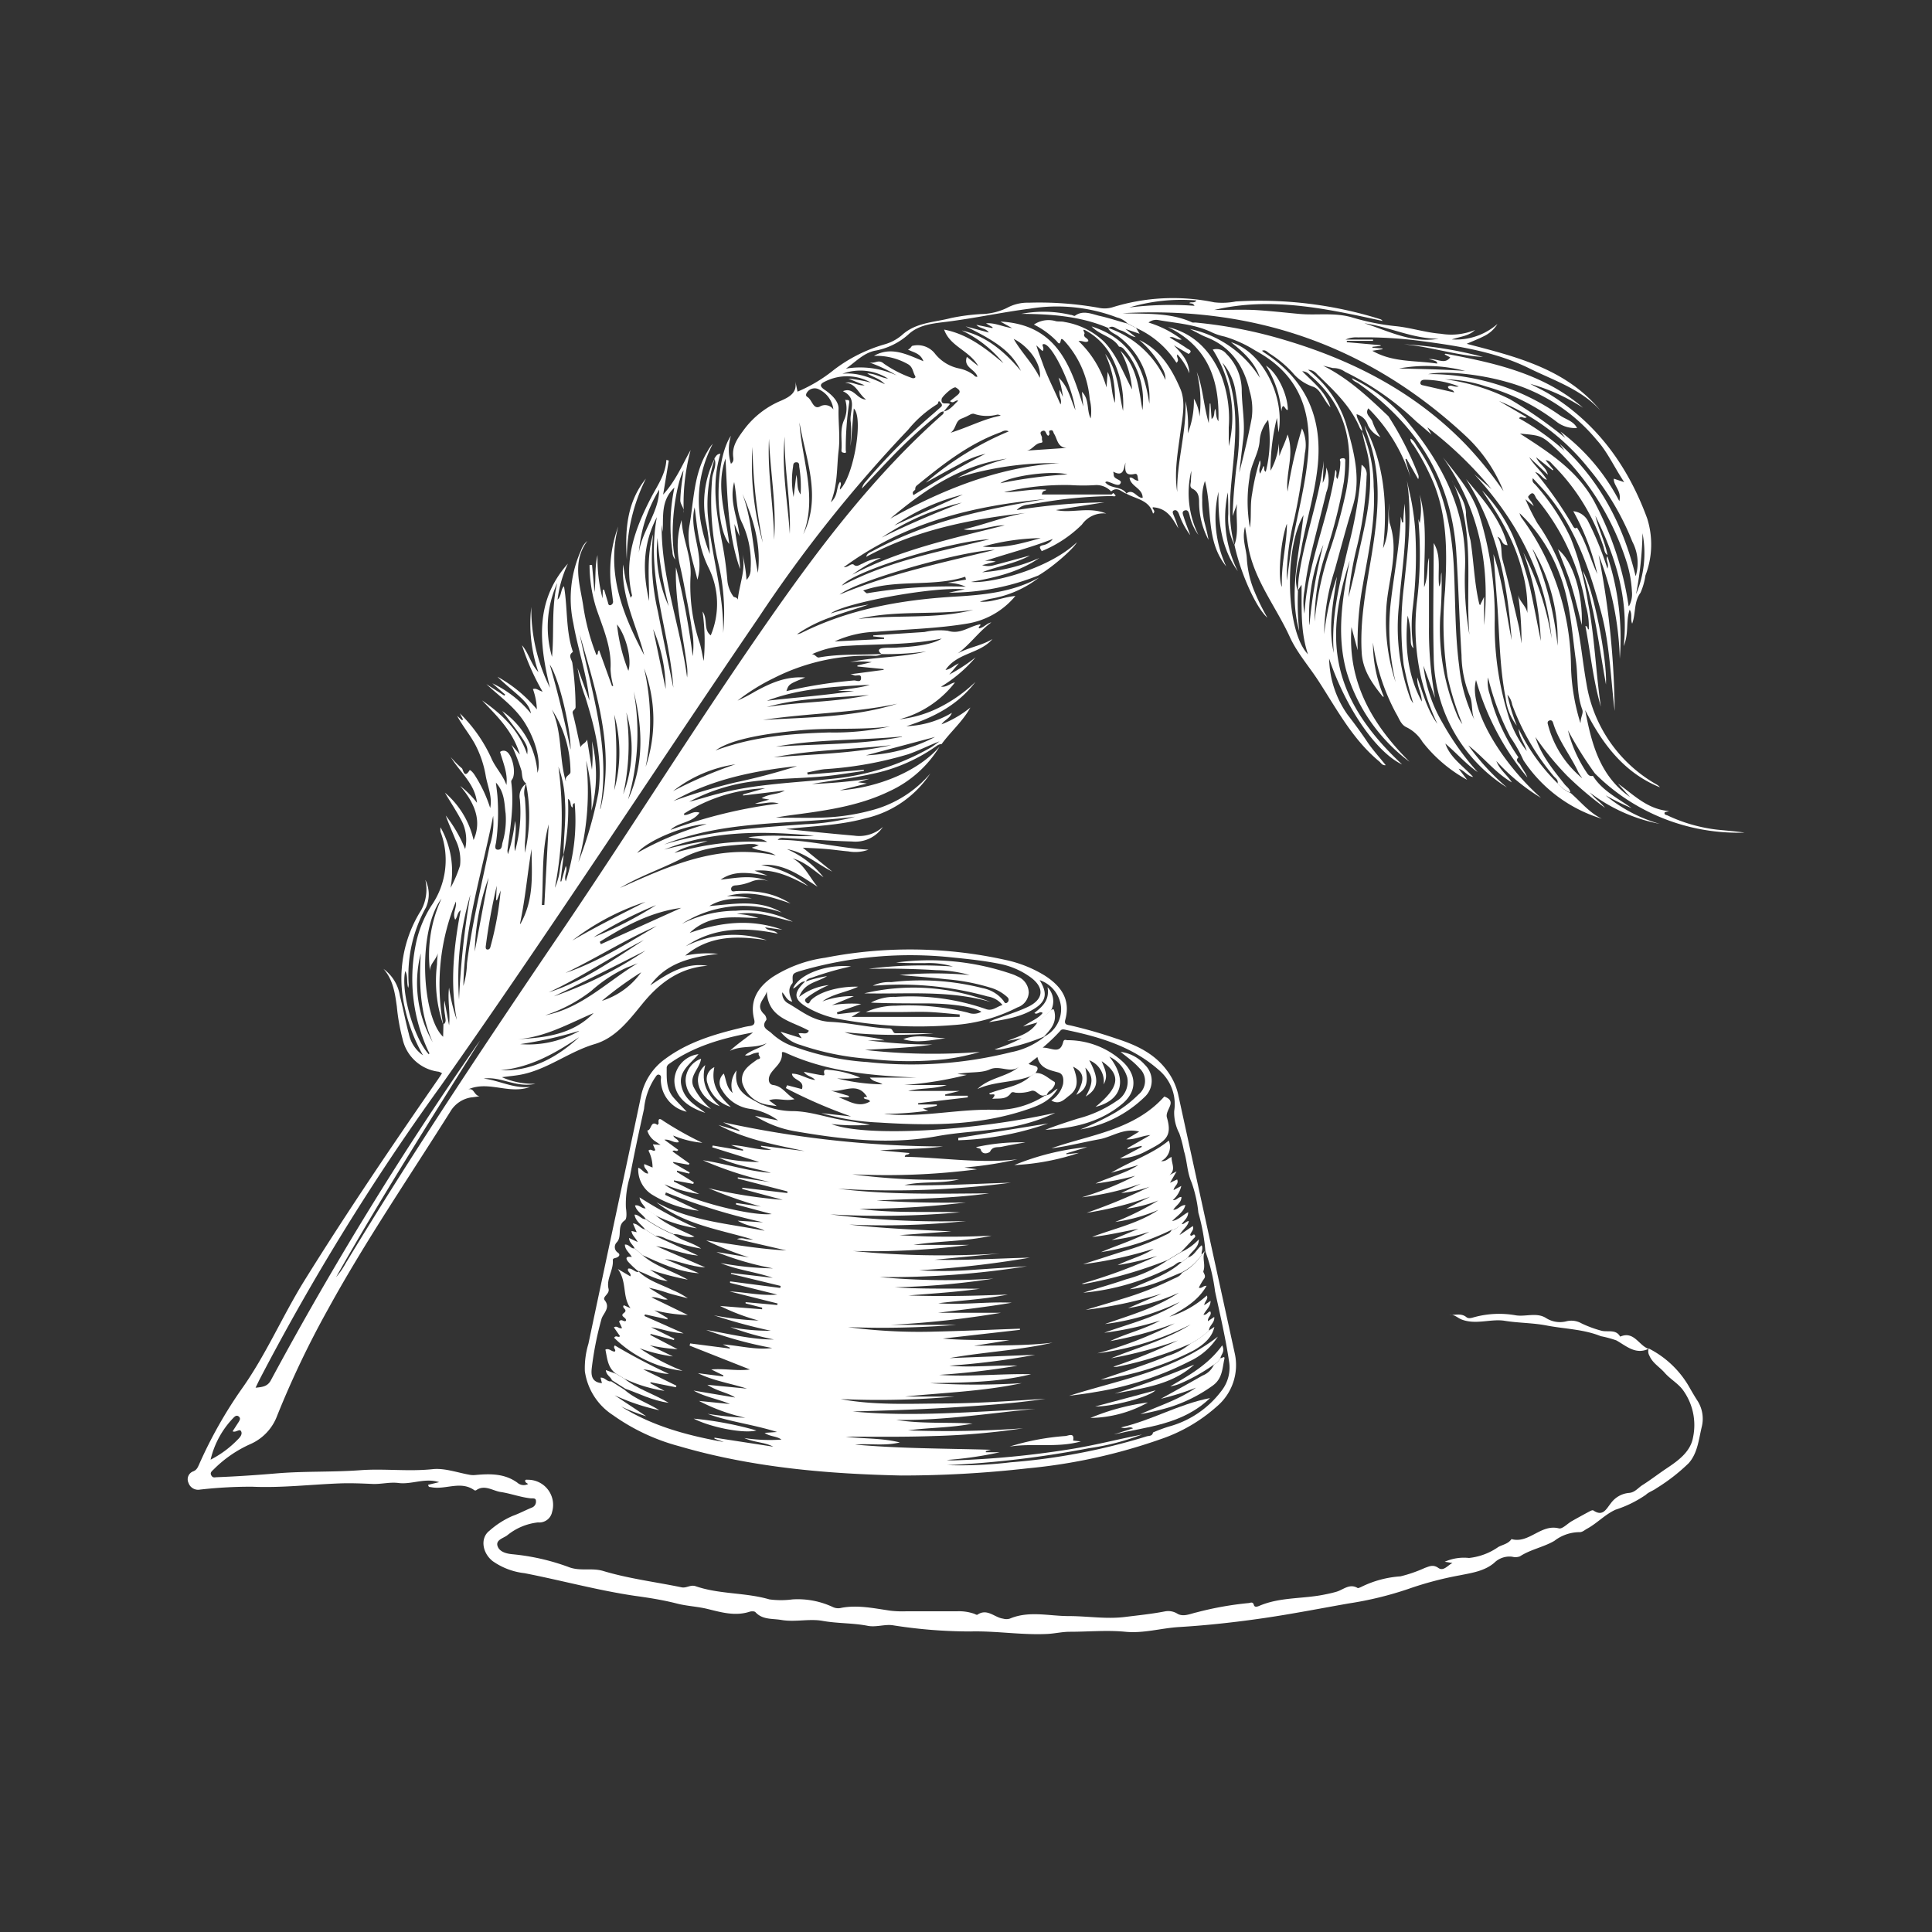 <svg xmlns="http://www.w3.org/2000/svg" viewBox="0 0 250 250"><rect x="0" y="0" width="250" height="250" fill="#333333" stroke="none"/><defs><style>.cls-1{fill:#fff;}.cls-2{fill:none;}</style></defs><g id="Layer_2" data-name="Layer 2"><g id="Layer_1-2" data-name="Layer 1"><path class="cls-1" d="M134.45,74.74a14,14,0,0,1-6.27,2.74,11,11,0,0,0-1.39.38c1.59.12,3-.61,4.6-.74a10.2,10.2,0,0,1-6.22,3.57c-3.88.65-7.82.73-11.74,1.06A13.78,13.78,0,0,0,108,83l6.4-.32V82.5L113,82.35v-.13l6.64-.44a8.82,8.82,0,0,1,3-.16c1.64.53,2.77-.59,4.19-.83.18.19-.33.28-.13.52.6-.09,1-.67,1.58-.77-1.81,1.31-3,3.25-5,4.45,1.54-1.2,3.54-1.3,5.14-2.3-1.6,1.92-4.56,1.75-6.07,4,.65-.08,1-.54,1.72-.85l-1.23,1.45a23.29,23.29,0,0,0,3.4-2.23,18.4,18.4,0,0,1-4.47,3.8c.77.09,1.2-.46,1.8-.55a13.42,13.42,0,0,1-7.19,4.77,15.26,15.26,0,0,0,5.34-1.62,19.06,19.06,0,0,0,4.5-3.22c-2.27,3-5.43,4.61-8.93,5.73a12.34,12.34,0,0,0,5.88-1.73c-.28.76-.92.87-1.34,1.49a13.83,13.83,0,0,0,3.74-2.18c-1,1.81-2.55,3.12-3.73,4.74-.34,0-.56.17-.8.34a22,22,0,0,1-8.28,3.53c-2.55.57-5.14.83-7.7,1.29a69,69,0,0,0,7.45-.68l-1.49.45,1.15.17-3.51.88c5.07-.35,10.24-2.54,12.92-5.66a14.81,14.81,0,0,1-6.52,5.79c-3.62,1.75-7.53,2.39-11.47,2.92-1.07.14-2.14.27-3.19.48,2,0,4,.06,5.93,0a27.68,27.68,0,0,0,6.64-1,14.92,14.92,0,0,0,7.42-4.72,13.69,13.69,0,0,1-8.4,5.81c-3.36.93-6.84,1-10.29,1.39,2.94.29,5.87.6,8.81.85a4.56,4.56,0,0,0,3.74-1.13,4.28,4.28,0,0,1-4,1.89c-2.84-.08-5.68-.3-8.52-.44-.36,0-.74-.14-1.1.22,4,0,7.8,1.06,11.75,1.28a5,5,0,0,1-2.6.22c-1-.09-1.93-.23-2.9-.31s-1.84-.11-3-.17l3.82,3.1c-2-1-3.61-2.52-5.87-2.91a12,12,0,0,1,4.73,3.64c-1.27-.89-2.4-2-4-2.45,1.53.82,2.16,2.42,3.24,3.68-2.25-1.45-4.42-3.08-7.3-2.82a12.94,12.94,0,0,1,6.09,2.74c-2.17-1.17-4.36-2.26-6.95-2l1.68.62c-2.07-.24-4.13-.82-6.07.54,2.09-.24,4.18-.67,6.23.22a3,3,0,0,0-2.19,0,6.88,6.88,0,0,1-2.1.52c-.3,0-.65.19-.57.55s.43.19.68.18c3.08-.06,4.94.35,7,1.61-2.67-.93-5.36-1.76-8.23-.95a16.35,16.35,0,0,1,3.22.28c-2.09,0-3.87,0-5.5,1,3.18-.25,6.38-.91,9.37.84a14.8,14.8,0,0,0-12.93,1.47,15.64,15.64,0,0,1,7-1.7,13.65,13.65,0,0,1,7.36,1.42c-2.61-.65-4.86-1.41-7.26-1a9.42,9.42,0,0,1,2.81.53c-3.15-.08-6.25-.59-8.9,1.92,4.09-1.44,8-1.84,12-.41L99,120c.42.55,1.18.27,1.64.81-4.19-.86-8.22-.86-11.91,1.64a13.66,13.66,0,0,1,10.49-.79c-3.7-.56-7.33-.7-10.56,2a14,14,0,0,1,4.27-.23c-3.62.42-6.71,1.2-8.79,4.08,2.25-1.51,4.52-3,7.42-2.54-3.63.26-6.25,2.23-8.45,4.94-1.73,2.11-3.43,4.38-6.14,5.19-3.41,1-6.25,3.4-9.8,4-.66.11-1.33.17-2.22.29a10,10,0,0,0,4.33.85c-2.49.57-4.48-1-6.69-.67,2,.23,3.81,1.3,6,1.08-2.72,1-5.36-.85-8,.31.79-.19.69.73,1.46.9L61,142a3.81,3.81,0,0,0-2.74,1.86c-5.34,8.49-11,16.77-15.83,25.58a120.46,120.46,0,0,0-6.57,13.76,6.45,6.45,0,0,1-3.45,3.66,15.73,15.73,0,0,0-4.78,3.3c-.2.2-.49.39-.29.75s.44.25.7.24c2.61-.1,5.25-.28,7.82-.5,3.62-.3,7.22-.14,10.82-.41,3.09-.22,6.18.2,9.3-.13,1.6-.17,3.28.48,4.93.75a3,3,0,0,0,.66,0c1.88-.17,3.74-.19,5.38,1a1.22,1.22,0,0,0,1.39.17c-.13-.1-.34-.19-.37-.32-.08-.3.19-.23.36-.23a3.25,3.25,0,0,1,3.11,4.17A1.69,1.69,0,0,1,69.61,197a7.61,7.61,0,0,0-4,1.69c-.48.35-1.48.58-1.23,1.36s1.18,1,1.95,1.07a28.76,28.76,0,0,1,7.16,1.62c1.56.64,3,.09,4.55.54,3.32,1,6.77,1.42,10.16,2.12.65.13,1.14-.38,1.83-.14,3.08,1.06,6.4.79,9.53,1.7a11.27,11.27,0,0,0,3,0,10.72,10.72,0,0,1,5.23,1,1.62,1.62,0,0,0,1.1.09c2.16-.4,4.26.08,6.38.38a13.46,13.46,0,0,0,2,.07c2.19,0,4.39,0,6.58,0a6,6,0,0,1,2.21.32c.14.06.34.18.42.12,1.27-.86,2.21.37,3.31.51a1.55,1.55,0,0,0,.88,0c2.49-1.05,5.07-.33,7.61-.33s4.88.43,7.41.1c1.69-.21,3.39-.38,5.07-.71a2.24,2.24,0,0,1,1.59.3c.78.46,1.7,0,2.49-.17a42.26,42.26,0,0,1,6.69-1.2c.25,0,.58-.26.72.24.09.34.45.22.67.13,2.73-1.18,5.71-.89,8.54-1.49.51-.1,1-.21,1.51-.36.89-.27,1.67-1.1,2.73-.46.1,0,.35-.1.52-.19a13.45,13.45,0,0,1,5-1.33,17.82,17.82,0,0,0,3.15-1.09c.58-.2,1.07-.48,1.75,0s1.2-.34,1.83-.64l-1-.16a6.13,6.13,0,0,1,3.14-.49,8.06,8.06,0,0,0,3.79-1.42c.57-.31,1.27-.4,1.69-1,0,0,.07-.05.1,0,2.23.54,3.73-2,6.05-1.41.44.12,1.11-.62,1.68-.94.78-.44,1.56-.87,2.35-1.29.13-.07.35-.15.43-.09,1.25.86,1.69-.23,2.27-.94a3.25,3.25,0,0,1,2.37-1.33c.76-.06,1.19-.71,1.79-1.06,1-.64,2-1.41,3-2.08,1.39-.93,3.11-2.09,3.46-4a7.72,7.72,0,0,0-1.32-6.2c-.63-.84-1.63-1.39-2.32-2.18s-1.59-1.27-2-2.24a1.14,1.14,0,0,1-.09-.93l0,0a12.6,12.6,0,0,1,5.36,5.19c.32.55.64,1.1,1,1.65a4.34,4.34,0,0,1,.5,3.33c-.39,1.63-.53,3.37-1.68,4.67a24.12,24.12,0,0,1-4.18,3.25c-.43.32-1,.49-1.36.84a14.9,14.9,0,0,1-3.92,1.93c-1.39.63-2.4,1.77-3.72,2.48-.32.18-.6.46-1,.43a5.37,5.37,0,0,0-3.21,1.13c-1.41.82-3.07,1.1-4.45,2a1.64,1.64,0,0,1-1,.05,2.81,2.81,0,0,0-2.33.79c-1.26,1.08-2.94,1.31-4.48,1.62a44.15,44.15,0,0,0-6.64,1.76,44.79,44.79,0,0,1-7.68,1.87c-3.65.64-7.3,1.36-11,1.9s-7.35.94-11,1.16c-2.31.14-4.55.84-6.93.61s-4.78,0-7.18,0c-1,0-1.92.23-2.89.28-3.34.17-6.64-.41-10-.32a64.33,64.33,0,0,1-10.08-.81c-1-.13-2.14.29-3.19.08-1.93-.38-3.89-.29-5.84-.64-1.72-.31-3.55.19-5.34-.12-1.16-.2-2.42,0-3.34-1-.12-.14-.52-.14-.74-.07-1.89.62-3.7.08-5.5-.36-1.29-.31-2.62-.36-3.92-.69-1.79-.46-3.63-.75-5.46-1-4.81-.71-9.49-2-14.26-2.93A8.86,8.86,0,0,1,63.74,202c-1.36-1.09-1.61-3-.41-3.92a11.24,11.24,0,0,1,3-1.92c.84-.3,1.64-.73,2.47-1.07a.82.82,0,0,0,.55-.88c0-.41-.45-.3-.72-.33-1.32-.15-2.58-.63-3.86-.82-1-.15-2.07-1-3.16-.22a.26.26,0,0,1-.22,0c-1.8-1.3-3.78,0-5.65-.41-.14,0-.31,0-.33-.3l1.42-.34c-1.87-.59-3.56.33-5.26.11-1.15-.15-2.26.18-3.42.12-1.33-.06-2.76-.12-4.15-.07-3.79.14-7.56.6-11.37.43a58.38,58.38,0,0,0-6.73.37,1.32,1.32,0,0,1-1.51-.87,1.09,1.09,0,0,1,.62-1.49c.46-.18.59-.54.76-.91a57.68,57.68,0,0,1,5.44-9.66c3.21-4.48,5.35-9.58,8.26-14.24,5.4-8.68,11.13-17.13,16.94-25.53.26-.37.51-.74.79-1.17a1.75,1.75,0,0,0-.43-.2,5.45,5.45,0,0,1-4.68-4.25,25.89,25.89,0,0,1-.74-4.19c-.24-1.74-.49-3.48-1.73-4.87a5.34,5.34,0,0,1,2.13,3.5c.41,1.63.72,3.28,1.15,4.9a4.5,4.5,0,0,0,1.84,2.79,22.09,22.09,0,0,1-2.37-6.21,16.53,16.53,0,0,1,2.15-12.61,5.62,5.62,0,0,0,.52-3.89,4.18,4.18,0,0,1,.08,3.57,18,18,0,0,0-2.23,10,1.72,1.72,0,0,1-.07.41c-.24-.77,0-1.52-.38-2.17-.61,2.62,1.1,8.67,3.05,10.77.14-.15,0-.27-.06-.4a22.18,22.18,0,0,1-1.67-13.62,14.74,14.74,0,0,1,2.05-5.2A10.37,10.37,0,0,0,57,107.62a3.23,3.23,0,0,1,0-.57,11.56,11.56,0,0,1,1.3,7.84A16.42,16.42,0,0,0,59.53,112a6,6,0,0,0-.61-3.39c-.4-1-.86-2-1.24-3.08a17.9,17.9,0,0,1,2.51,4.34,5.35,5.35,0,0,0-.62-3.95c-.6-1.11-1.3-2.16-2-3.35a11.33,11.33,0,0,1,3.71,6.13c.87-2,.66-4.2-1.74-7a11.84,11.84,0,0,1,2.18,2.18c-.26-2.49-2.22-3.95-3.39-5.92a10.9,10.9,0,0,0,1.43,1.45c.18.12.28,1.43,1,.27.07-.12.45.29.61.53a17.54,17.54,0,0,1,2.06,4.35c.3-1.45-.32-2.76-.57-4.13a13.52,13.52,0,0,0-1.39-4.13c-.68-1.26-1.63-2.38-2.32-3.67l.64.57.13-.09-.41-.8A19.37,19.37,0,0,1,63.53,98c.53,1.3,1.55,2.27,2,3.58.2-1.5-.43-2.88-.82-4.28a.72.72,0,0,1,.77-.09c.83.4,1.37,2.89.77,3.67a.44.44,0,0,0-.09.36c.39,3-.14,5.89-.5,8.83a2.65,2.65,0,0,0,.07.46,20.41,20.41,0,0,0,.91-4.31c.3,1.41-.22,2.67,0,3.93a18.52,18.52,0,0,0,.63-6.7,2,2,0,0,1,.81-2.05,2.75,2.75,0,0,0-.16,1.85,34.31,34.31,0,0,1,0,5.91c0,.4,0,.8,0,1.2a21.16,21.16,0,0,0,.14-9c-.55-.42-.47-1.07-.58-1.63a28.17,28.17,0,0,0-1.29-3.34l1.08,1.24c-.93-3.08-3-5-4.89-7,2.56,1.78,4.78,3.83,5.84,7,.13-1.18.13-1.18-3.23-5.62A10.7,10.7,0,0,1,69.55,100c.52-1.41-.27-4.33-1.7-6.56-1.28-2-3.21-3.32-4.92-4.92l2.33,1.5.11-.14-1.66-1.46a14.42,14.42,0,0,1,5,3.91c-.18-.89-.62-1.47-1.94-2.62-.81-.7-1.64-1.38-2.4-2.14a17.7,17.7,0,0,1,5.1,4.22,8.57,8.57,0,0,0-.51-2.62c.44-.17.71.18,1.25.33a30.75,30.75,0,0,1-2.66-6c.87,1,1.15,2.46,2.12,3.47a19.16,19.16,0,0,1-.92-8.43A22.77,22.77,0,0,0,71.17,89c-1.4-5.69-2-11.24,2.32-16.07a15.16,15.16,0,0,0-1.34,4.67c.56-.56.37-1.31.83-1.74.49,2.83.21,5.75,1.16,8.5-.72.46-.11,1-.07,1.5a42.13,42.13,0,0,1,.41,5.62c0,.4-.49.4-.36.86.39,1.44.65,2.91,1,4.36.15-.45.65-.49.85-1l.63,3.9a20.69,20.69,0,0,0,0-3.69,18.4,18.4,0,0,1-.07,9,22.21,22.21,0,0,0-.69-6.49,34.73,34.73,0,0,1-1,13.15,51.65,51.65,0,0,0,2.58-8.92c.61-4.31-.41-8.39-1.68-12.45a19.42,19.42,0,0,1-1-3.76l1.54,4.21c-.36-3.41-1.5-6.63-2.09-10a15.16,15.16,0,0,1,1-9.44A2.67,2.67,0,0,1,76,70c-2.06,2.79-.9,5.72-.5,8.6a29.32,29.32,0,0,0,1.67,6.15c.33-.08.06-.43.36-.6l1.67,4.64.15-.05A9.78,9.78,0,0,1,79,86.56c.17-2.81-1-5.35-1.85-7.87a18.74,18.74,0,0,1-.86-5.58l.32,0,.32,3.5c.2-1.6,0-3.2.39-4.78a20.32,20.32,0,0,0,.65,5.6L78,76.3c.1,0,.19,0,.2.09l.45,1.5c.06.2.06.5.38.41a.47.47,0,0,0,.29-.55l-.3-2.34A17.12,17.12,0,0,1,80,68.12c-1.57,6.11.61,11.44,3.36,16.66-1-3.89-3-7.53-2.74-11.73.12.69.21,1.39.36,2.07s.39,1.39.62,2.23c.15-.23.19-.26.19-.29-1.12-4.58.4-8.68,2.44-12.63.82-1.58,1.88-3,2-4.92l.31.09L85.81,64c1.68-1.85,2.48-3.88,3.56-5.77a26.55,26.55,0,0,0-.89,8.13c.1-.64-.47-1.06-.45-1.66s.07-1.19.14-1.79.17-1.24.28-2.07c-1,1.9-1.91,7.85-1.08,11.56a1.53,1.53,0,0,1-.35-1,23.34,23.34,0,0,1,.25-8.31c-1.8,1.71-1.4,3.78-1.52,5.73l-.13-.91c-.08,6.79,2.43,13.13,3.29,19.76a6,6,0,0,0,0-1.34c-.53-4.3-1.6-8.55-1.44-12.92a96.12,96.12,0,0,1,2.17,11.5,11,11,0,0,0-.12-3.53c-.15-1.08-.34-2.15-.54-3.21-.33-1.69-.61-3.39-1-5a11.29,11.29,0,0,1,.22-5.88c.11,2.51,1.35,4.81,1.15,7.39a23.42,23.42,0,0,0,1.21,8.59c.2.66.28,1.31.5,2.26a27.2,27.2,0,0,0-.15-6.4c.71,1,.07,2.32,1.06,3.09a10.55,10.55,0,0,0-.29-8.78c-1.29-2.59-1.46-5.25-1.79-7.79-.8,3,1.35,6.08.35,9.36-.53-2.4-1.51-4.59-1-7.17.56-3.23.54-6.57,2.34-9.49a4.55,4.55,0,0,1,.65-.92c-2.35,4.6-2.32,9.26-.38,14.26a25.39,25.39,0,0,0-.55-4.4A12.83,12.83,0,0,1,92.5,59.3a19.12,19.12,0,0,0-.92,7.16c.41,5.19,2.09,10.21,2,15.46a27.72,27.72,0,0,0-.62-9,35.07,35.07,0,0,1-.8-11.09c.11-.84.63-1.63.28-2.51.2-.26.32-.59.78-.6-1.13,3.7-.58,7.37.14,11.05a47.62,47.62,0,0,1,.77,5.43,4.25,4.25,0,0,0,.78,2c.06.09.46.06.56.4.2-2.05,1.14-4,.54-6.16a20.08,20.08,0,0,1,.59,3.59,1.89,1.89,0,0,0,.53-1.42,12.09,12.09,0,0,0-1.13-6c-.74-1.5-.62-3.28-1-5.23-.68,2.56.51,4.63.68,7l-.64-1.57c.13,2,.7,3.87.72,5.82-1.62-4.62-1.62-9.47-1.88-14.29-1.32,3.72.08,7.33.48,11.05-1.93-2.44-1.82-11,.22-14a6.2,6.2,0,0,0,0,3.62c.41-.29.32-.65.29-.94-.15-1.44.67-2.47,1.44-3.53a11.52,11.52,0,0,1,4.8-3.71c1.15-.51,2.14-1.1,1.77-2.65l.32,1.5a19.59,19.59,0,0,0,4.69-2.81,19.85,19.85,0,0,1,6.57-3.31,5.91,5.91,0,0,0,2.25-1.2c1.8-1.65,4.2-1.64,6.37-2.21a26.54,26.54,0,0,1,3.89-.51,8,8,0,0,0,3.34-.8,5.54,5.54,0,0,1,2.82-.67,43.55,43.55,0,0,1,9.05.66,3.57,3.57,0,0,0,1.75-.06,26.34,26.34,0,0,1,13.19-.65,9,9,0,0,0,2.79-.11,52,52,0,0,1,18.72,2.3.5.5,0,0,1,.27.22c-7.2-1.58-14.39-3.17-21.79-1.42,1.73,0,3.46-.07,5.19,0,1.94.11,3.88.33,5.81.51,2.28.21,4.59-.22,6.87.46a30.09,30.09,0,0,0,5.48,1.11c2.05.19,4,.85,6,1a8.11,8.11,0,0,0,4.4-.49c-.77.77-1.81.83-3,1.22a8.14,8.14,0,0,0,5.91-2,4.11,4.11,0,0,1-1.73,1.57c-.68.35-1.41.63-2.25,1,6.47,1.68,12.86,3.25,17.31,8.64-2.49-2.77-6-3.88-9.2-5.46-4.43-2.18-9.22-2.9-14-3.54a54.52,54.52,0,0,0-8.18-.47,3.37,3.37,0,0,0-1.61.28h3.56v.17h-3.39v.17l4.37.39v.09l-1.06.12v.11l1.3.11v.09l-1.31.2c2.62,1.53,5.57,1.23,8.39,1.66,0-.29-.2-.31-.33-.37a3.58,3.58,0,0,0-.77-.2c1.1-.14,2.06.76,2.79-.24l-.75-.39c.07,0,.12-.09.16-.08,6.38,1.2,12.69,2.58,17.78,7a25,25,0,0,0-6.84-3.1c.86.47,1.76.88,2.59,1.4,6.15,3.8,10.1,9.36,12.54,16a11.17,11.17,0,0,1-.22,7.39,8.57,8.57,0,0,1-.64,2.24c-.89,1.2-.58,2.64-1.08,4-.26-.63.06-1.18-.32-1.81-.52,1.5-.08,3-.77,4.72.66-6.27-1.1-11.66-3.67-16.87.4,1.73,1.24,3.33,1.57,5.09-.4-.26-.4-.7-.52-1.08A26.91,26.91,0,0,0,201,60.2c-.26-.25-.46-.62-1-.65L201,60.78l-.09.08-2.14-1.69c.47,1,1.29,1.24,1.52,2.26l-2.41-2.27c.66,1.09,1.63,1.87,2.29,2.92-.57-.09-.75-.78-1.52-1a50.1,50.1,0,0,1,4.9,7c.12.21.25.38.51.19,1.18,1.85,1.69,4,2.63,6a30.77,30.77,0,0,0-3.11-8.12,2.45,2.45,0,0,1,1.84,1.15A40.22,40.22,0,0,1,208,73.58c.26-.69-.31-1.12,0-1.6a33.84,33.84,0,0,1,1.6,13.26,39.43,39.43,0,0,0-2.74-13.43A109.5,109.5,0,0,1,208.94,92c-.52-4.22-.63-8.53-1.72-12.64-1.57-5.91-3.55-11.7-7.82-16.35l-1.05-1.13c-.17.53.21.69.39.91a28.7,28.7,0,0,1,4.5,6.82A38.15,38.15,0,0,1,205.49,78c.87,4.44,1,9,1.66,13.44-1-3.41-1.33-6.92-2-10.42.38,0,.17.33.44.44a9.62,9.62,0,0,0-.4-3.13,29.12,29.12,0,0,0-6.35-13.79c-.21-.24-.36-1.19-1-.4-.15.17-.18.15.35.83a5.74,5.74,0,0,1,.28.52l-1.08-.89a30,30,0,0,0,1.55,3.11c3,4.24,4.43,9.11,5.34,14.16.39,2.17.61,4.37,1,6.54a18.36,18.36,0,0,0,9.06,13.09,1.53,1.53,0,0,1,.46.38c-4.69-1.9-7.47-5.66-9.68-10,.82,4.34,1.89,8.53,5.81,11.26l-1.57-1.74c2,1.39,3.76,3.32,6.62,3.55-.33.1-.54.11-.57.18-.11.31.21.32.37.39a20.62,20.62,0,0,0,6.43,1.84c1.19.12,2.38.21,3.54.38a26.2,26.2,0,0,1-19.37-7.66,46.67,46.67,0,0,1-3.49-5.59,17.22,17.22,0,0,0,2.29,5.27c.22.3.39.78.94.63,1.21,1.94,3.24,2.9,5,4.17a31.46,31.46,0,0,1-3.35-1.64,19.11,19.11,0,0,0,7,3.69,21.78,21.78,0,0,1-9.08-4.08c.34.35.66.71,1,1a7.71,7.71,0,0,1,1,1,44,44,0,0,1-4.92-4.16,38.42,38.42,0,0,1-4.09-5c.73,2.37,2.29,4.22,3.78,6.12.27.34.71.57.73,1.08a4.33,4.33,0,0,1-1.64-1.2c.11-.47-.28-.67-.51-.94a31,31,0,0,1-5.37-9.26,2.46,2.46,0,0,0-.61-1.27,23.24,23.24,0,0,0,1.22,4,7.06,7.06,0,0,1-1.45-3.57c-.81-4.12-.79-8.33-1.11-12.51-.16-2-.31-4.07-.47-6.11,1.24,3.62,1.6,7.42,2.36,11.12-.55-7.33-1.84-14.47-5.91-20.84,2.18,2.59,4.44,5.1,5.38,8.55-.86,0-.62-.86-1.32-1.08.71,1,.41,2,.67,3,.75,2.77,1.39,5.57,2.05,8.36.19.8.27,1.63.4,2.44a42.26,42.26,0,0,0-.43-6.27c.22,1.06,1.48,1.69,1.15,3a17.54,17.54,0,0,0-.6-6,24.3,24.3,0,0,0-2.15-5.53c-.9-1.75-2-3.36-3.07-5a20.42,20.42,0,0,1,4,5.91,47.76,47.76,0,0,1,2.21,6.7c.5,2.28.93,4.58,1.39,6.87a38,38,0,0,0-2.26-11.45,37.81,37.81,0,0,1,3.66,11.13c-.78-8.27-4.44-15.19-10-21.25l2.23,1.93a49.31,49.31,0,0,0-8.31-8l.53.93c-.84-.74-1.41-1.22-2-1.72a36.21,36.21,0,0,0-9.17-6.39,2.57,2.57,0,0,0-1.57-.49l-1.29-.31c3.28,1.63,5.87,4.08,8.46,6.54a42,42,0,0,1,3.85,7.56.75.75,0,0,1,0,.58L182,59.36l-.14.07.67,2.41a21.84,21.84,0,0,0-5.47-9c-.53.82.44,1.19.57,1.83a7.92,7.92,0,0,0,1,1.9A3.2,3.2,0,0,1,177,55a2.12,2.12,0,0,0-1.46-1.4c.06.8.72,1.4.73,2.2a2.31,2.31,0,0,1-.32-.45c-1.18-2.84-3.4-4.86-5.53-6.94a1.5,1.5,0,0,0-1.15-.56,14.19,14.19,0,0,1,4.89,6.94c1,3.53,2,7,.91,10.64-.84,2.75-1.58,5.54-2.35,8.31a28,28,0,0,0-1.38,8.32A35.71,35.71,0,0,1,173,74.62c-.47,3.28-1.18,6.53-.41,9.87-.39-4.68.8-9.13,1.84-13.61a54,54,0,0,0,1.76-10.74,1.46,1.46,0,0,1,.65,1.44,44.5,44.5,0,0,1-1.21,9,42.38,42.38,0,0,0-1.14,6.71c.38-1.4.71-2.8,1-4.21.9-4.38,2.25-8.7,1.66-13.28-.17-1.37-.67-2.66-.89-4a17.93,17.93,0,0,1,1.49,7.15c.29,4.31-.67,8.49-1.39,12.69a41.69,41.69,0,0,0-.68,8.5c-.27-1-.54-2-.8-3-.53,7.12,2.69,12.62,7.51,17.43a22.57,22.57,0,0,1-8.16-11.7c-1.32-4.81-.51-9.57.42-14.32-3.07,9.61-2.88,17.36,6.78,26.37-3.37-1.59-7.3-7.33-9.44-13.7a13,13,0,0,0,2.4,7.28c.9,1.16,1.79,2.37,2.59,3.58.69,1,1.53,1.92,2.33,2.93-.44.07-.6-.28-.82-.47-3.4-2.8-5.43-6.63-7.76-10.24-1.27-2-2.87-3.78-3.83-5.88-1.82-4-4.73-7.5-5.43-12-.1-.66-.21-1.33-.36-2.26-.44,1.59.17,2.84.23,4.11a13.13,13.13,0,0,0,.84,3.9A28.55,28.55,0,0,0,164,79.93c-1.5-1.32-3.5-5.84-4.26-9.42.62-1.73.13-3.54.33-5.3l-.57,1.57c.06-2.28.26-4.31.49-6.34a29.11,29.11,0,0,0-.12-9.81,7.25,7.25,0,0,0-1.69-3.7c1.92,4,1.82,8,1.48,12.12-.32,3.82-1,7.65.08,11.46a7.58,7.58,0,0,1-.8-4c0-.93,0-1.86-.06-2.79a15.49,15.49,0,0,0,1.29,10.19c-2.22-3.08-2.55-6.62-2.5-10.27a14.9,14.9,0,0,0,1,9.65C156,70,156.9,65.94,155.92,62.24a6.5,6.5,0,0,0-.35,2.46,11.4,11.4,0,0,0,.24,2.67c.2.82.43,1.64.57,2.48a10.38,10.38,0,0,1-1.22-4.91c0-.69-.12-1.33-.83-1.68-.46-.23-.24-.65-.23-1s.06-.89.05-1.33a12.23,12.23,0,0,0,.92,8.28,6.64,6.64,0,0,1-1.14-2.53c-.09-.31-.17-.76-.62-.63s-.22.56-.14.84c.22.7.49,1.38.85,2.36a9.92,9.92,0,0,1-1.46-2.73c-.12-.3-.31-.6-.64-.47s-.08.52,0,.75a14.68,14.68,0,0,1,.56,1.58c-.75-1.27-1.42-2.61-3.28-2.74-.25.14.47.47,0,.82-.48-1.78-2.19-1.87-3.46-2.59.92-.73,1.36.61,2.12.55,0-1.26-1.56-1.46-1.7-2.61.44-.12.65.44,1.17.38-.19-.33,0-1-.55-.85-1.34.27-1.18-.57-1.15-1.49-.23.86-.25,1.9-1.58,1.18a3.07,3.07,0,0,1,.07.44c0,.62,1.27.58.82,1.15-.3.37-1.13-.22-1.74-.32,0,0-.1.06-.19.1.72.91,2.15.46,2.77,1.49-.64-.19-1.17-1-2-.3a2.59,2.59,0,0,0-2-.82,25,25,0,0,1-3.24,0,33.43,33.43,0,0,0-8.63.92c1.83,0,3.63-.48,5.48-.32-.14.24-.47,0-.58.62h9c.08,0,.16-.13.24-.2.73.62-.1.39-.24.4a60.83,60.83,0,0,0-6.61.47c-1.4.19-2.81.42-4.21.65a2.22,2.22,0,0,0-1.43.69,79.72,79.72,0,0,1,11.33-1l-6.26,1c2.09.46,4.22-.48,6.52.45A3.39,3.39,0,0,0,140,67.88a15.93,15.93,0,0,1-5.21,3.44c-.1-.29-.54-.61.16-.77a2,2,0,0,0,1.28-.81c-3,1.18-5.93,1.89-8.79,2.86a3.84,3.84,0,0,1,1.41.07l-1.76.46a2.66,2.66,0,0,0,1.56,0c1.54-.4,3.08-.83,4.63-1.25-1.95,1.07-4.15,1.37-6.19,2.17a22.07,22.07,0,0,0,7.4-1.85c-2.59,1.8-5.57,2.51-8.84,3.1,2.47.25,10-1.6,13.7-5.13-.42.84-3.25,3.3-5,4.3a30.86,30.86,0,0,1-11.59,2.22l2.08-.43c-3.89-.4-15.53,1.73-17.36,3.13a31.7,31.7,0,0,1,4.92-1.16c-1.59.56-3.21,1-4.77,1.6a18.55,18.55,0,0,0-4.5,2.24,1.8,1.8,0,0,0,.62-.19c6.14-3.06,12.76-4.23,19.5-4.66C127.18,77,131,76.66,134.45,74.74ZM119.79,62.46a40.4,40.4,0,0,1,10.74-6.64c-.47-.24-.77,0-1.07.12-4.12,1.5-7.49,4.17-10.83,6.89a.54.54,0,0,0-.19.5c-.1.2-.5.25-.24.74,3.06-1.88,6.12-3.75,9.33-5.35a12.13,12.13,0,0,0-3.46,1.39C122.63,60.87,121.21,61.67,119.79,62.46ZM72.92,110.64c0-2.31.35-4.61.19-6.92a14.52,14.52,0,0,0-.85-4.51,48.21,48.21,0,0,1-.46,15.67,6.7,6.7,0,0,0,.41-1.16c.33-1,.2-2.15.74-3.12l-.43,3.45.12,0,.57-2c.31.63-.28,1.22,0,2a25.3,25.3,0,0,0,1.15-10.13c-.4.12-.15.47-.3.57-.36-.27-.07-.8-.56-1.12A29.38,29.38,0,0,1,72.92,110.64ZM143,45.79c1.7,2.16,1.73,4.86,2.32,7.38a13.19,13.19,0,0,0-1.82-7.6,8.34,8.34,0,0,0-2.89-2.74c-.7-.41-.31.08-.26.3-.3.56.48.58.48,1-.35.29-.75-.08-1.27,0a13.31,13.31,0,0,1,3.62,6l.15-2c.6,1.22.4,2.53.94,4A13.5,13.5,0,0,0,143,45.79Zm.44-3.34a12.65,12.65,0,0,1,7.37,6.71,2.67,2.67,0,0,0-.39-1.46,12.9,12.9,0,0,0-3-3.71c2.74,1.29,4.22,3.77,5.32,6.33.73,1.71.25,3.76,0,5.66-.33,2.55-.82,5.09-.41,7.68-.06-3.94,1.21-7.75,1.08-11.76a14.82,14.82,0,0,1,.29,4.18,11.66,11.66,0,0,0,.79-4.49,5.48,5.48,0,0,1,.73,2.32,15.61,15.61,0,0,0-.36-5.78c.8,2,.85,4.21,1.55,6.62l.13-2.53h.09l.15,2c.49-.36.24-.92.49-1.32.15.47,0,1,.39,1.62.19-5.56-1.52-9.76-6.53-12.2,3.45.85,5.57,3.16,6.9,6.29A15.71,15.71,0,0,1,159,55.3c0,.41,0,.82,0,1.23s0,.81,0,1.21a16.1,16.1,0,0,0-2.07-12.5,1.61,1.61,0,0,1,1.75.54,6.7,6.7,0,0,1,2,4.61c0,2.14.47,4.29.19,6.46-.18,1.44-.34,2.88-.51,4.32.6-2.35,1.17-4.69,1.61-7.06a8.22,8.22,0,0,0-.27-3.51c-.73-3.27-2.43-5.75-5.67-7-.38-.15-.74-.35-1.11-.54l-.94-.49a14.19,14.19,0,0,1,9.05,6.32c-.61-1.93-2-3.22-3.74-4.61,4.18,1.3,7,7.18,6.15,11.67l-.21-1.86a28.28,28.28,0,0,0-.83,6.82,8.57,8.57,0,0,0,1.08-3.52l.07,1.64c.28-.92.75-1.73,1.06-2.81.94,2.6-.29,5,0,7.39a56.19,56.19,0,0,1,1.87-8.17,5,5,0,0,1,.37,3.2,79.57,79.57,0,0,1-1.35,8.41,32.82,32.82,0,0,0-1,8.07c.21-1.27.35-2.55.55-3.83.67-4.2,1.89-8.3,2.23-12.58.46-5.88-1.43-10.43-6.83-13.34a16,16,0,0,0-4-1.82,7.59,7.59,0,0,1-1.59-.52c-2.2-1.08-4.62-1.19-7-1.62a1.57,1.57,0,0,0-1.24.33,13.52,13.52,0,0,1,4.29,2.19c-.64.13-1-.47-1.57-.27.78.48,1.55.93,2.28,1.44.18.12.79.3.18.7l-1.9-1.12c.95,1,1.95,2,2,3.62a8.46,8.46,0,0,0-1.54-2.44c-.22.34.35.71-.13,1.08A12,12,0,0,0,147,42.43l-1.12-.59a2.78,2.78,0,0,0-1.34-.76,21.9,21.9,0,0,0-11.26-1.14c-3.43.44-6.83,1.17-10.27,1.63-1.87.26-4,.31-5.48,1.72a8.8,8.8,0,0,1-4.36,2.1c-1.52.35-2.5,1.49-3.71,2.31a11.31,11.31,0,0,1,6.57.88,18.69,18.69,0,0,0-3.55-1.68c.83.19,1.16-.48,1.91.17A15.2,15.2,0,0,0,118,48.91c.21.09.57,0,.42-.26-.3-.5-.29-1.16-.92-1.52a8.3,8.3,0,0,0-4.41-1.08c2.21-1.26,4.22-.21,6.4.69-.4-1.06-1.3-1.12-2-1.51.33-.11.45-.43.54-.47a2.84,2.84,0,0,1,3,1.06,5.35,5.35,0,0,0,3.13,1.87,4.75,4.75,0,0,1,1.71.74c.19.12.31.4.61.31-.31-1-1.86-1.19-1.37-2.56l1.48,1.19c-1.19-2.06-3.65-2.52-4.42-4.72,3.06.59,5.39,2.44,7.68,4.36a15.53,15.53,0,0,0-5.4-4.25c3.24.73,5.58,2.79,7.66,5.24-1.19-2.37-2.9-3.69-7.16-5.77l3,.8c-.39-.6-1.15-.48-1.61-1l2.09.43,0-.13-.84-.49c1.18-.1,2.1.44,3.39.62l-1.53-.85c7.22.38,9.07,5.59,10.73,11L140,50.7c1,1,.58,2.33,1.13,3.45a6.18,6.18,0,0,0-.12-2.47,12.71,12.71,0,0,0-3.14-7.41c-.15-.16-.52-.62-.59-.28-.14.76-.34.38-.57.13A10.84,10.84,0,0,0,133.79,42a3.35,3.35,0,0,1,2.87-.43c.37.06.75,0,1.11.1a9.67,9.67,0,0,1,5.09,2.54c1.71,1.79,2.46,4,3.63,6.18a12.43,12.43,0,0,0-1.51-5c2.19,2.11,2.38,4.94,2.85,7.68a10.05,10.05,0,0,0-2.15-7.59c-.23-.28-.45-.61-.88-.62-.78-1.31-2.42-1.44-3.55-2.62,4.89,1.54,6.77,5.15,7.47,10a9.94,9.94,0,0,0-4-8.72c-.43-.33-1-.48-1.31-1Zm-86.06,90.1c.45-.3.23-.74.22-1.13a6.63,6.63,0,0,1-.09-1.95l.6,3.2c.18-1.64-.22-3.25,0-4.87a22.59,22.59,0,0,0,1,4.18c-.9-4.74-.4-9.42.5-14.19-.48.33-.38.85-.71,1.22-.4-.84.23-1.51.09-2.35-.14.36-.25.59-.33.84a28.32,28.32,0,0,0-1.31,15.09,17.4,17.4,0,0,1-.8-7.81c0-.48.06-1,.1-1.44-.21.9-1.13,1.45-1,2.41a17.43,17.43,0,0,1,1.48-9.47c-3.17,4.21-2.53,15.32.21,17.88ZM206.62,56.94a23,23,0,0,0-11.69-7.53c-3.51-1-8-1.46-10.11-1a2.8,2.8,0,0,0,.36,0,29.36,29.36,0,0,1,16.72,5.37c.75.51,1.71.71,2.17,1.6a3.83,3.83,0,0,1-2.59-.76A27.13,27.13,0,0,0,192.26,50a17.54,17.54,0,0,0-5.28-.92,26.6,26.6,0,0,1,8.42,2.59,57.1,57.1,0,0,1,7.15,5l-.62-.82a26.4,26.4,0,0,1,7.61,9c.34-1.35-.78-2-.71-2.91l1.34.45C208.83,60.36,208,58.46,206.62,56.94ZM112.09,72.05c.1-.48.55-.59.89-.78A49.05,49.05,0,0,1,117.84,69c5.62-2.29,11.52-3.42,17.45-4.42-9.33.85-18.21,3-26.11,8.82.63,0,.83-.47,1.25-.37.44.44.83,0,1.2-.11a5.8,5.8,0,0,1,2.36-.72,19.44,19.44,0,0,0-3.71,2.17c6.22-3.26,13-4.69,19.74-6.4-1.81,0-3.5.88-5.33.53,2.7-.61,5.27-1.67,8-2.12C125.52,67.18,118.52,68.59,112.09,72.05Zm2,12.59c-.65-.49-.33-.73.25-.79s1.27,0,1.91-.07c2.67-.12,4.62-.5,5.61-1.15-4.06.85-8.08.68-12.06.93a12.27,12.27,0,0,0-5,1.22c.55-.4.81.36,1.16.3,2.7-.5,5.44-.3,8.16-.46a1.7,1.7,0,0,1-1,.24,26.76,26.76,0,0,0-13,2.89,26.17,26.17,0,0,0-4.68,2.91,21.22,21.22,0,0,0,2.27-1.18c2-1.09,4-2,6.48-1.81-2.12.86-2.12.86-2.43,1.76a61.26,61.26,0,0,1,8.77-1.38c.3,0,.88.32.89-.31s-.62-.2-.92-.37a2.31,2.31,0,0,0-.46-.12l4.3-.57,0-.1-3.39-.34v-.13l1.85-.43a12,12,0,0,0-2.82,0c3.25-.71,6.63-.58,9.87-1.38A38.75,38.75,0,0,1,114,84.64Zm53.87-8.2a33.74,33.74,0,0,0,.16,5.22c-1.38-5,0-9.82.55-15-2.58,4.48-2.24,15.13.58,18-1-3-.79-5.84-.83-9l-.49.75c.05-.63.07-1.27.16-1.9.72-5,2.59-9.82,3.21-14.88l-.14,2.86a4.31,4.31,0,0,0,.46-2,4.45,4.45,0,0,1,0,3.23c-.59,2.44-1.22,4.86-1.82,7.3-.22.9-.42,1.82-.59,2.73s-.3,1.77-.41,2.66a8.26,8.26,0,0,0,0,3c.37-6.63,3.15-12.4,4-18.61.34.34-.09.85.27,1.18a6.8,6.8,0,0,0,.37-2.22c0-.13-.21-.36.16-.44.57-.13.48.25.47.54,0,.82-.07,1.65-.17,2.46a64.33,64.33,0,0,1-2.45,9.55,27.35,27.35,0,0,0-1.34,8.56,41.57,41.57,0,0,1,1.9-9,65.36,65.36,0,0,0,2.18-7.89c1.1-5.84.08-11-4.68-15a1.35,1.35,0,0,0-1-.5c1.46,1.48,3.06,2.7,3.65,4.66a4.85,4.85,0,0,1-.74-1c-.45-.64-.77-1.44-1.58-1.68a5.89,5.89,0,0,1-2.61-1.83,14.52,14.52,0,0,0-2.93-2.43c-.29-.18-.55-.57-1-.37.13.1.21.18.3.24,5.38,3.48,7.58,8.43,6.9,14.76-.4,3.73-1.55,7.31-2.18,11C168,73.11,167.37,74.74,167.91,76.44Zm-45.83-23.2c-.43,0-.66.33-.93.55a65.13,65.13,0,0,0-5.55,5.08c-1.39,1.44-2.75,2.9-4.12,4.35a1.84,1.84,0,0,1,.45-.85,79.22,79.22,0,0,1,8.86-8.9l.92-.81c.25-.22.07-.42-.06-.58-.33-.42-.26.14-.39.2a15,15,0,0,0-3.79,3.32A178.08,178.08,0,0,0,98.15,79.93C84.37,100.11,71.08,120.62,57,140.57a307,307,0,0,0-23.39,37.89c-.17.33-.33.68-.54,1.11.95-.09,1.58-.18,2-1a448.31,448.31,0,0,1,26.28-42.84c.25-.37.52-.74.79-1.11-6.34,10.15-12.76,20.23-18.65,30.64a9.85,9.85,0,0,0,1.21-1.74c8.89-14.7,18.46-29,28.09-43.18,9.11-13.45,17.69-27.24,27-40.55,6.53-9.34,13.44-18.38,22-26,.16-.14.38-.26.3-.54.84-.17,1.3-.84,1.9-1.4-.4-.15-.57.46-1.06.06.35-.29.68-.55,1-.82.52-.45.1-.72-.23-.94s-1.8,1.16-1.85,1.47c-.15.91.73.41,1.07.67Zm23.16-12.71c3,.12,6.13-.12,9,1.2a1.27,1.27,0,0,0,.34,0,59.55,59.55,0,0,1,11.76,2.31c8.82,2.64,16.77,6.77,23.25,13.45a49.26,49.26,0,0,1,4.91,6.06,19.86,19.86,0,0,0-4.88-7.13C177.15,44.75,162.29,39.58,145.24,40.53ZM110.48,52.86l-.41,4.87c0-1.09.14-2.19,0-3.25-.14-1.31.94-2.94-1-3.86,1.4-.58,1.79,1.06,3,1.08-1-.73-1.27-2.1-2.71-2.17.92-.21,1.64.43,2.52.32L109.78,49a18.22,18.22,0,0,1,2.92.51,6.27,6.27,0,0,0-5.86-.18c-.66.3-.91.58-.13,1.11s1.82,1.42,1.8,2.44c-.05,1.83.23,3.65,0,5.48-.25,2.13-.09,4.31-1,6.63,1-.87.65-1.92,1.19-2.64.29.32-.08.64,0,1C110.49,61.6,111.76,54,110.48,52.86Zm4.72,14.25c6.83-3.79,14-6.67,21.85-7.18a41.7,41.7,0,0,0-13.15,1.89,33,33,0,0,1,6.38-2.47C124.39,60.17,119.66,63.33,115.2,67.11ZM99,102a21.17,21.17,0,0,0-10.48,3.28s0,.12,0,.18c.64.06,1.17-.59,2-.3-1,1.37-2.7,1.19-3.75,2.23a62.93,62.93,0,0,1,14-3.41c-1.11-.37-2,.12-3.07,0l1.85-.51-1-.18c1-.62,2.07-.44,3-1l-5.4.65,0-.14Zm12.78-2.39v.15l-3.2.46c-3.74.56-7.54.41-11.28.91a23.87,23.87,0,0,0-8.11,2.61c1.23-.29,2.42-.69,3.63-1,5-1.34,10.14-1.44,15.22-2a31.62,31.62,0,0,0,12.38-4c.41-.24.77-.54,1.16-.81-1.39.53-2.68,1.19-4.06,1.67a47.73,47.73,0,0,1-10.8,1.93c-.76.08-1.51.28-2.27.43l.07.27Zm99-21.16a3.21,3.21,0,0,0,.39-1.9,15.29,15.29,0,0,0-.66-3.74,34.87,34.87,0,0,0-9-14.59c-2-1.86-2-1.86-4.83-2.11,3.89,2.5,7.68,4.92,9.84,9.22A41.61,41.61,0,0,1,210.74,78.4Zm.89-3.93a5.92,5.92,0,0,0-.44-4.42,34.69,34.69,0,0,0-5.68-9.51,28.84,28.84,0,0,0-11.58-8.7l3.59,2.1c-.39.28-.69-.29-1,.14a32.38,32.38,0,0,1,5.9,4.2l-.66-.91C206.93,62,210,67.8,211.63,74.47Zm-7.14,19c0-.79.4-1.2.21-1.72-.74-2-.53-4.21-.82-6.31-.53-3.84-.73-7.75-2.19-11.41a20.67,20.67,0,0,0-5.1-7.68,2.45,2.45,0,0,0,.21.53,33,33,0,0,1,6.44,18.91A26.76,26.76,0,0,0,204.49,93.51ZM96.82,108.34c3.06-.44,5.79,0,8.52-.19-6.58-.64-13.11-.71-19.4,1.79a46.75,46.75,0,0,1,5.63-1.13c-1.42.54-3,.67-4.29,1.56a35.39,35.39,0,0,1,12-1.42C98.49,108.4,97.78,108.57,96.82,108.34ZM80.23,114.9c6.37-2.83,12.7-5.81,20.15-4.21-1-.65-2-.5-3.1-1l.91-.3a4.17,4.17,0,0,0-.57-.16,6.79,6.79,0,0,0-1,0c-2.79.24-5.52.35-8.19,1.75S82.85,113.33,80.23,114.9ZM84,77.76c0-2.89-.34-5.79.51-8.63a30.41,30.41,0,0,0,.62,10c.64,3.29,1.33,6.58,2,9.86C86.63,81.62,83.55,74.5,85,66.92,83.15,70.43,83.14,74.06,84,77.76ZM134.1,44.69c.26.84.55,1.58.82,2.33.61,1.76,1.52,3.45,2.31,5.32.24-.66-.29-1.07-.1-1.89l.41.92a12.66,12.66,0,0,0-.56-2.5c1.23,1.12,1.54,2.75,2.18,4.2-.52-3.6-3.36-9.19-4.26-8.48,0,.26.26.55,0,.84Zm30,9.64A4.69,4.69,0,0,0,163,57c-.1,1.69-1.19,3.13-1.32,4.86a19.21,19.21,0,0,0,.06,6.42c.22-1.44,0-2.9.28-4.35a28.81,28.81,0,0,1,1-4.37c.3.59-.29,1.11.05,1.73l.43-1c.2.22-.06.56.29.76A16.89,16.89,0,0,0,164.1,54.33Zm-53.44,51.35c-8.26,1.06-16.78.37-24.72,3.6,6-1.85,12.15-2.17,18.32-2.63A28.31,28.31,0,0,0,110.66,105.68Zm1.89-17.07c-4.53.24-9,.43-13.31,2.07,3.76-.44,7.54-.69,11.29-1.28h-2.1C109.81,89.08,111.23,89.05,112.55,88.61ZM27.25,188.88a13.18,13.18,0,0,0,3.51-2.6c.29-.28.64-.68.44-1.07s-.69.21-1.1,0l.79-1.22c.14-.23.28-.48,0-.7s-.51,0-.68.17A11.62,11.62,0,0,0,27.25,188.88Zm59.89-85.23a73.79,73.79,0,0,1,8-2.4,79.91,79.91,0,0,0,8-2.12C97.56,99.74,92.11,100.83,87.14,103.65ZM125,75l-.1-.37c-4.25,1.38-8.81.25-13.21,1.78.29.21.41.37.51.36a63.59,63.59,0,0,1,12.78-.85,6.1,6.1,0,0,0-2.41-.5Zm-47.3,29.68c1.92-7.86-.59-15.2-2.68-22.58C76.52,89.51,79.08,96.84,77.66,104.64Zm-13.86.77c-1.43,7.31-3.75,14.49-3.88,22.13a11.4,11.4,0,0,0,.47-2.94c.64-5.13,1.89-10.13,2.93-15.18A9.82,9.82,0,0,0,63.8,105.41ZM115.18,94c-3.79.49-7.61.15-11.4.48-5.91.53-9.48,1.39-11.19,2.63,4.87-1.82,9.77-2.18,14.71-2.33A33.2,33.2,0,0,0,115.18,94Zm13.69-22.86c-4.58.14-18,4-20.22,5.8C115.31,74.16,122.13,72.78,128.87,71.11Zm-.7-1.36c-4.6.11-17.79,4.07-19.23,6C115.21,72.49,121.76,71.35,128.17,69.75Zm-64,31.46c.08.76.16,1.27.2,1.78a28.68,28.68,0,0,1-.17,5.93c-.05.35-.31,1,.24,1s.49-.56.58-.9a10.52,10.52,0,0,0,.41-3.77C65.25,104,65.34,102.51,64.12,101.21Zm9.08-.16c-.25-.65.56-.78.57-1.17a14.88,14.88,0,0,0-2.41-8.1C72.77,94.69,72.32,98,73.2,101.05Zm14.9,16.4c-4,.54-7.31,2.36-10.54,4.39l.14.31Zm-23.84-1-.12,0,.09-1.87a76.85,76.85,0,0,0-1.43,7.89c0,.16,0,.38.26.37s.33-.23.38-.45a41.47,41.47,0,0,0,1.3-7.2ZM98.72,93.16c5.84-.36,11.73-.31,17.4-2.1C110.38,92.29,104.5,92.27,98.72,93.16Zm-16.2,31.48c-.47.19-.94.39-1.41.56a18.35,18.35,0,0,0-4.57,3,19.63,19.63,0,0,1-6,3.18C75.29,130.46,78.58,127,82.52,124.64Zm122.19-24a5.74,5.74,0,0,1-.48-.73c-1-2.16-2.53-4-3.24-6.31-.07-.22-.15-.44-.45-.38s-.31.31-.24.52A13.34,13.34,0,0,0,204.71,100.68Zm-88-5.34c-5.43.53-10.93.31-16.32,1.32C105.84,96.23,111.33,96.41,116.72,95.34ZM100.13,98c5.09-.43,10.21-.46,15.21-1.58C110.27,97,105.15,97,100.13,98ZM76.81,131.09c-3.2,1.36-6.23,3.11-9.8,3.38C70.61,134.28,74.13,133.85,76.81,131.09Zm34.34-51c4.91-.58,9.93.08,14.8-1.18C121,79.62,116,78.92,111.15,80.07Zm-3.3-27A3.31,3.31,0,0,0,106,50.4a1.2,1.2,0,0,0-1.44.21c-.18.21-.43.56-.08.76.61.37.74,1.64,1.59,1.25A1.31,1.31,0,0,1,107.85,53Zm-47,62.74a38.4,38.4,0,0,0-1.45,13.52A107.64,107.64,0,0,1,60.87,115.76Zm74.82-59.43c-.37-.12-.27-.84-.79-.63s0,.62-.05.95.27.53-.19.59c-.73.1-1.06.9-1.78,1l5.16-.35c-1.2-.07-1.19-1.16-1.62-1.82-.13-.2-.1-.55-.48-.45S136,56.14,135.69,56.33ZM82,89.46a30.74,30.74,0,0,1-.73,14C83.37,98.91,83.17,94.21,82,89.46ZM96.07,63.9c1.21,3.28,1.33,6.81,2,10.22C98.53,70.5,97.49,67.17,96.07,63.9Zm7.38-9.24c.28,4.83,2.36,9.59.49,14.49C106.36,64.24,104.27,59.47,103.45,54.66ZM83.53,123c-3.93,2-7.9,4-11.87,5.93A50.69,50.69,0,0,0,83.53,123ZM71,128.41c4.55-1.45,8.36-4.23,12.31-6.77C79.14,123.76,75.27,126.44,71,128.41ZM99.21,91.5c4.4-.72,8.89-.61,13.24-1.57C108,90.32,103.52,90.25,99.21,91.5ZM72.11,75.43A13.82,13.82,0,0,0,71.43,85C71.73,81.82,71.32,78.58,72.11,75.43Zm1,50.49c4.27-1.45,8-3.82,11.87-6.1C80.9,121.58,77.15,124,73.13,125.92Zm9.5-53.78c.14-3.16,2.65-5.59,2.69-8.78A18.43,18.43,0,0,0,82.63,72.14Zm115.73-1a41.82,41.82,0,0,1,3.21,12.42A22.9,22.9,0,0,0,198.36,71.1Zm-115,15.32a30.58,30.58,0,0,1,.21,12.78A19.07,19.07,0,0,0,83.32,86.42Zm-16,33.1c1.81-3.21,1.47-6.47,1.44-9.69C68.25,113,68,116.15,67.29,119.52ZM123,56c2.42-.76,4.34-1.81,6.49-2.21a.64.64,0,0,0-.48-.13,5.24,5.24,0,0,1-3-.12.79.79,0,0,0-.44.09,9.19,9.19,0,0,1-1.1.52C123.57,54.45,123.8,55.42,123,56ZM56,134.87c-1.65-3.69-1.79-7.57-1.55-11.5A15.44,15.44,0,0,0,56,134.87Zm18.91-.64c-3.11,2.1-6.32,3.91-10.15,4.26C68.83,138.65,72.06,136.83,74.92,134.23Zm79.9-95.35a23.51,23.51,0,0,0-8.69.91,43.24,43.24,0,0,1,8.45-.22c-.21-.4-.48-.25-.68-.36C154.16,39,154.54,39.29,154.82,38.88ZM73.84,97c0-2.89-1.53-9.33-2.7-11C72.25,89.81,73.08,93.4,73.84,97Zm6-16.2a22.57,22.57,0,0,0,1.47,6C81.8,85.35,81,82.22,79.85,80.82Zm-9.74,36.3.34,0L71,106.67C70.05,110.11,70.34,113.63,70.11,117.12Zm44-47.54c3.38-1.69,6.86-3.14,10.36-4.52A30.94,30.94,0,0,0,114.07,69.58Zm55.35,11.27a64.76,64.76,0,0,1,1.79-10.35A23.67,23.67,0,0,0,169.42,80.85ZM80.64,102.78a16.38,16.38,0,0,0,.41-10.58A29.67,29.67,0,0,1,80.64,102.78ZM74.06,121.7c3.09-1.8,6.29-3.39,9.46-5A31.59,31.59,0,0,0,74.06,121.7ZM188.76,50a12.36,12.36,0,0,0-4.39-.86c-.31,0-.54.1-.57.39s.25.31.47.36l3.9.89c-.13-.46-.75-.28-.81-.74C187.78,49.69,188.15,50.17,188.76,50ZM99.51,56.78c-.23,4.37.6,8.71.66,13.08C100.5,65.48,99.68,61.16,99.51,56.78Zm31.62-13c1,1.8,2.47,3.16,3.42,5.11C134.81,47.15,133.17,44.83,131.13,43.83ZM124.59,64A27.37,27.37,0,0,0,115.72,68Zm13.7-2.57c-1.88-.6-7.37.08-8.85,1.1A61.3,61.3,0,0,1,138.29,61.38ZM61.43,123.13l1.79-9.55A30.36,30.36,0,0,0,61.43,123.13Zm115.11-81.3c3.15,1,6.14,2.62,9.62,2C182.81,43.85,179.79,42.29,176.54,41.83Zm-41.86,27.8a29.74,29.74,0,0,0-7.52,1.1C130,71,132.33,70.28,134.68,69.63Zm-55.2,32.63a18.28,18.28,0,0,0,0-9.79A43.9,43.9,0,0,1,79.48,102.26ZM189.59,48a19.78,19.78,0,0,0-8.56-.32C183.88,47.75,186.73,47.79,189.59,48ZM97.37,57.83a36.52,36.52,0,0,0,1.34,12.39A68.78,68.78,0,0,1,97.37,57.83Zm4.17-1.35c-.43,4.24.39,8.41.66,12.61C102.36,64.86,101.46,60.7,101.54,56.48ZM91.45,106.63c-2.76.1-7.66,2.11-9,3.74A40.81,40.81,0,0,1,91.45,106.63ZM121,95.36l-8.94,2.38A21.17,21.17,0,0,0,121,95.36ZM103.05,61.45c.22.95,0,1.76.55,2.53a16.18,16.18,0,0,0-.18-3.6c0-.26,0-.58-.4-.56s-.37.36-.4.59a11.12,11.12,0,0,0,.07,3.9ZM77.88,129.51a9.85,9.85,0,0,0,5.09-3.7A46.21,46.21,0,0,0,77.88,129.51Zm-1.07-8.23a49.86,49.86,0,0,0,8.09-4.16A52.39,52.39,0,0,0,76.81,121.28Zm8.27-51.67a17,17,0,0,0,1.45,8.82A52.69,52.69,0,0,1,85.08,69.61ZM212.54,69a45.55,45.55,0,0,1-.84,7.89A13.52,13.52,0,0,0,212.54,69ZM87.09,102.37a55.86,55.86,0,0,1,8.08-3.47A17.11,17.11,0,0,0,87.09,102.37Zm21.89-54c1.91-.22,3.59.46,5.53,1.35-.76-.81-1.56-.9-2.29-1.4,1,0,1.81.58,2.69.67A6.7,6.7,0,0,0,109,48.37Zm-24.47,33,1.63,7.79A20.06,20.06,0,0,0,84.51,81.39Zm82-13.56c-.77,2-1.21,7-.63,8.14C165.76,73,166.51,70.48,166.53,67.83Zm-91.6,65.59a51.17,51.17,0,0,1-7.6,1.71A13.22,13.22,0,0,0,74.93,133.42Z"/><path class="cls-1" d="M116.6,190.93c-9-.2-19-.94-28.78-3.81a26.38,26.38,0,0,1-8.5-4,8.1,8.1,0,0,1-3.64-5.69,10.84,10.84,0,0,1,.46-3.54c2.25-10.68,4.56-21.36,6.8-32A7.86,7.86,0,0,1,86.11,137c2.92-2.16,6.33-3.17,9.79-4a8.12,8.12,0,0,1,1.09-.23c.58-.07.74-.31.59-.9-.6-2.42.5-4.14,2.4-5.45a16.88,16.88,0,0,1,6.8-2.49,57,57,0,0,1,23.4.3,16,16,0,0,1,5,2c2.09,1.34,3.39,3.07,2.67,5.72-.19.67.29.66.66.74a60,60,0,0,1,5.93,1.7c2.6.84,5,1.93,6.67,4.28a8.12,8.12,0,0,1,1.34,2.93q3.66,16.77,7.33,33.54a7,7,0,0,1-2.34,6.87,21,21,0,0,1-7.23,4.21A72.08,72.08,0,0,1,133,190,144.8,144.8,0,0,1,116.6,190.93Zm16.74-51.66c-2.23.84-4.67.64-6.86,1.65,1.57-1.52,3.83-1.54,5.45-2.93-1.18,1-2.52-.22-3.87.4-1.11.5-2.61.27-4.17.59l1.21.11A46.92,46.92,0,0,1,117,140.4h5.5c-1.64.55-3.37.36-5,.77h6.67l-1.86.45,0,.17h2.92V142l-6.42.75v.17h2.41v.17l-1.81.37.71.26a43.18,43.18,0,0,1-5.72.42,3.88,3.88,0,0,0,.67.06c4.67.38,9.28-.78,14-.58a11.52,11.52,0,0,0,6.13-1.84l.33-.08c.53-.14.85-.62,1.33-.83-1,1.74-2.77,2.32-4.51,2.88-6.11,1.95-12.39,1.9-18.69,1.5a30.84,30.84,0,0,1-7.37-1.21l3.85.43a64.18,64.18,0,0,1-8.45-3.67l.16-.37,1.92.5c.39-1.21-1.23-1.1-1.29-2,1.09,0,2,.73,3,.82-.41-.49-1.09-.46-1.46-1.06.77.15,1.46.3,2.16.42.17,0,.57.15.49-.14-.2-.75.37-.54.64-.53a13.65,13.65,0,0,1,4,1,13.38,13.38,0,0,1-3,.1,25.2,25.2,0,0,0,5.89.77c-.63-.39-1.18-.28-1.65-.87h6.06c-5.79-.26-11.52-.72-16.88-3.18-.18-.08-.57-.24-.55,0,.11,1.29-1,1.85-1.52,2.77-.3.56-.24,1.29.39,1.37,1.21.16,1.65,1.17,2.76,1.83-1.26.32-2.27-.25-3.3.16l1,.73c-.52-.07-.84-.1-1.17-.16a4.06,4.06,0,0,1-3.29-2.84c-.27-1.54.87-2.25,1.91-3a.31.31,0,0,1,.1-.05c.62-.11.05-.46.11-.69s0-.21-.48-.11-.73.42-1.29.28c.9-.73,2-.91,2.81-1.56-1.53.73-3.26.23-4.77,1,.95-.89,2-1.59,3-2.39-3.89.72-7.63,1.75-10.88,4.08a.67.67,0,0,0-.29.44c0,1.39-.1,2.8.91,3.94.54.61,1.11,1.18,1.68,1.8a4.28,4.28,0,0,1-3.35-4.09c0-.26.12-.57-.19-.69s-.43.21-.58.4a8.73,8.73,0,0,0-1.4,4c-.65,2.93-1.28,5.87-1.84,8.82a12,12,0,0,0-.51,3.94c.06.47.18,1.45-.14,1.67-1.1.74-.26,2.09-1.08,2.89a.86.86,0,0,0,.18,1.29c.36.25.17.52-.18.65-.2.08-.5.06-.47.36.09,1.28-.87,2.4-.55,3.68.16.68-.84,1-.51,1.46.82,1-.23,1.75-.41,2.45a42.21,42.21,0,0,0-1.26,6.37c-.1.9,0,1.81,1.32,1.92l-.18-.71c.58-.06.84.58,1.38.47l1.73,1.1c1.32,1.17,3,1.7,4.49,2.64a27.18,27.18,0,0,1-5.77-1.93l4.08,2.71A25.12,25.12,0,0,1,80.37,182c4.08,2.56,8.63,3.76,13.3,4.6l-1.22-.44,0-.13,7.61,1.17c-1.14-.6-2.43-.53-3.75-1.12a21.4,21.4,0,0,0,4.81.2c-.65-.47-1.47-.36-2.18-.87l1.62-.11c-3.18-1-6.18-1.32-9-2.35a47.39,47.39,0,0,0,4.89.51,24.19,24.19,0,0,1-6-2.18l4,.4c-1.54-.66-3.21-.9-4.7-1.74l5.38.9c-1-.66-2.29-.78-3.6-1.65l5.13.5c-2.11-.69-4.33-1-6.35-2l3.29.42,0-.14-1.56-.76c1.68-.16,3.31.23,5,0l-7.81-3.09.08-.28,5.13.66,0-.12-.9-.41c2.15.14,4.23.75,6.38.46a51.93,51.93,0,0,1-8.55-2.34c3.12.53,5.9,1.26,8.79,1.24a35.52,35.52,0,0,1-5.66-1.61,26.44,26.44,0,0,0,5.25.48,71.69,71.69,0,0,1-7.37-2,36.44,36.44,0,0,0,5.79.68,27.55,27.55,0,0,1-5-1.89l5.45.43,0-.21-2.14-.55,0-.16,4.09.37.05-.2-6.21-1.56c2.07.1,4.09.59,6.17.41L94.47,166l0-.19,6.49.85.06-.26-6.43-1.56,0-.12,5.41.63c-2.23-.78-4.57-1-6.75-1.91a40.81,40.81,0,0,0,6.79.69A38.32,38.32,0,0,1,92.7,162l4.21.7a41.3,41.3,0,0,1-5.53-2.19c3.45.52,6.88,1.11,10.38,1.3l-6.39-1.48a1.65,1.65,0,0,1,1.1,0c.32.05.65.06,1,.08-4.32-1.32-8.87-1.9-12.53-4.84,4.35,2.43,9.25,2.75,14,3.69-1-.56-2.23-.54-3.48-1.3l3.3.21a80.31,80.31,0,0,1-12.59-3.87l-.11.31,4.37,2.06a14.77,14.77,0,0,1-6.09-2.11,3.83,3.83,0,0,1-1.75-3.45c.51.16.72.73,1.27.75,0-.48-.63-.68-.48-1.23l1.06.45a4.79,4.79,0,0,0-.53-2.19c.35-.34.58.21.89-.07l-.32-.74,1,.07-.59-.4a2.49,2.49,0,0,1-1.13-1.47c.57,0,.4-1.4,1.33-.7,0-.08.15-.16.14-.23-.13-.94.45-.4.66-.27a44.33,44.33,0,0,0,5,2.8,12.93,12.93,0,0,1-3.77-.94c.15.42.66.45.71.86-.66.14-1.13-.42-1.86-.32l1.79,1.31c-.19.37-.5-.11-.74.2l2.2,1.57-.1.16-2-.36,0,.13,2.13,1.22-.08.15-1.57-.38,0,.17L89.78,153l-.07.2-2.51-.46,0,.15,3.28,1.62A17.87,17.87,0,0,1,86,153.25c1.94,1.73,10.86,4.16,13.86,3.85l-4.62-1.24,0-.19,3.22.46a58.49,58.49,0,0,1-6.78-2.38,62.2,62.2,0,0,0,9.61,1.51l-5.24-1.41,0-.16,5.84.69,0-.21-6.42-1.66,0-.16,4.19.61a47.36,47.36,0,0,1-8.71-2.82c3,.44,5.81,1.42,8.81,1.63-2.27-.66-4.63-.94-6.78-2a26,26,0,0,0,5.27.6l-6.09-1.91.06-.23,3.93.67,0-.15-1.55-.58c1.76.07,3.44.69,5.2.62l-1.32-.41,0-.12,5.65.69c-3.83-.81-7.67-1.5-11.17-3.38l2.7.79,0-.14-2.1-1A135,135,0,0,0,122,148.35c-2.7.38-5.42.29-8.13.51l3.81.34c-.12.33-.55.06-.6.49,4.87.09,9.7.91,14.58.32a47.59,47.59,0,0,1-6.86,1.06l1.62.24a91.11,91.11,0,0,1-16.15.64,81.24,81.24,0,0,0,13.84.66c-2.36.61-4.65.19-7.07.74,4.75.11,9.25-.18,13.76-.31a116.75,116.75,0,0,1-22.35.78c6.49.81,13,.64,19.54.6-4.83.67-9.7.7-14.56.92,3.85.26,7.69.33,11.54.26a116.88,116.88,0,0,1-13.74.83c4.31.58,8.64.31,13,.44a114.91,114.91,0,0,1-16.8.27A114.52,114.52,0,0,0,125,158a101.63,101.63,0,0,1-15.11.46c4.4.51,8.81.67,13.24.88l-6.74.49a105.35,105.35,0,0,0,11.92.06c-3.33.77-6.75.67-10.12,1.2h7.19a97.08,97.08,0,0,1-15,.79,116.91,116.91,0,0,0,19,.32l-8.44.81c4.11.1,8.21-.18,12.32-.27a127.81,127.81,0,0,1-14.32,1.63,50.27,50.27,0,0,0,7.05-.06l6.91-.46a113.33,113.33,0,0,1-19.12,1.4,93.62,93.62,0,0,0,14.79.2,96.13,96.13,0,0,1-12.78,1.12c3.66.27,7.32.13,11,.2-3.07.42-6.15.62-9.24.86,4.29.15,8.58.06,12.86-.12-3,.62-6,.75-9,1.13,3.17.25,6.33-.23,9.51-.07-3.16.54-6.34.9-9.52,1.3h8.15a123.74,123.74,0,0,1-14.24,1.56h8.47a120,120,0,0,1-14.06.3,70,70,0,0,0,11.2.58c3.69-.08,7.37-.25,11.06-.38v.15L122,173.21c2.88.25,5.75.17,8.64.21l-4.62.73c3.4-.08,6.81,0,10.19-.41-4.39,1-8.91,1.2-13.35,2l11.09-.43a96.94,96.94,0,0,1-11.11,1.41c2.94.27,5.88-.1,8.82,0a98.83,98.83,0,0,1-10.13,1.19c4,.27,7.93-.17,11.9-.09-4.32,1.08-8.73,1.08-13.12,1.16a94.66,94.66,0,0,0,11.91,0c-5,1.06-10,1.22-15.08,1.73h6.42a110.53,110.53,0,0,1-14.78.33c4.42.83,8.88.59,13.33.57s8.78-.33,13.17-.61c-4.15.63-8.33.89-12.51,1.15s-8.29.37-12.43.5c7.88.73,15.75,0,23.62-.34-6,.56-12,1.54-18,1.42,3.29.54,6.59.28,9.89.48-2.76.56-5.57.5-8.34.88a136.84,136.84,0,0,0,14.88-.27,94.39,94.39,0,0,1-11.51,1c-3.81.14-7.62.09-11.44.08,2.26.3,4.57.15,7,.75-2,.49-3.93.11-5.79.28,5.84.52,11.7.5,17.58.67l-.66.17,0,.15h1.8a47.08,47.08,0,0,1-6.87,1,6.68,6.68,0,0,0,1.09.05,119.52,119.52,0,0,0,14.63-1.4c3.21-.49,6.36-1.32,9.55-1.94a31.4,31.4,0,0,1-6.87,1.77,128.57,128.57,0,0,1-18.34,2.19,55.32,55.32,0,0,0,8.24-.37,80.72,80.72,0,0,0,17.56-3.35c.31-.1.75,0,.84-.51a20.61,20.61,0,0,1,2-.75,12.64,12.64,0,0,0,6.83-4.6,4.86,4.86,0,0,0,1-3.89c-.44-3-1.15-6-1.8-9a24.25,24.25,0,0,0-1.25-5.19h0a25.73,25.73,0,0,0-.91-5,16.75,16.75,0,0,0-.87-3.9c-.6-1.34-.57-2.75-1-4.1a16,16,0,0,0-.6-2.28,5.74,5.74,0,0,1-.66-2.88,5.76,5.76,0,0,0-2-5.32c-3.39-3-7.58-4.26-11.9-5.16-.28-.06-.64-.19-.84.1a23.2,23.2,0,0,1-2.28,2.18c1.11-.05,2.22.95,2.65-.71.11-.45.37-.26.56-.26a10.53,10.53,0,0,1,7.07,2.71c1.93,1.74,2,3.94-.07,5.6-2.85,2.34-6.28,3.09-9.87,3.29,1.37-.55,2.79-1,4.2-1.45a15.85,15.85,0,0,0,5.07-2.31,2.88,2.88,0,0,0,1.34-3,4.31,4.31,0,0,0-2.32-2.71c2.37,3,1.65,5.64-1.79,6.5,3.12-2.56,3.38-4.14.8-5.91.39,1,.9,1.84.25,3a2.94,2.94,0,0,0-1.86-3.12c1.33,2.45,1.2,3.67-.46,4.69,1-1.76,1-2.64-.05-3.74.44,1.93.14,2.84-1.17,3.52,1.16-2,1.06-2.89-.41-3.64.72,1.82.63,2.9-.5,3.74-.62.46-1.26,1.27-2.32.63a3.62,3.62,0,0,0,1.52-2.12c.08-.6.07-1.3-.6-1.5-1.17-.33-2.38-.52-2.72-2l-1.14.88c.47.33,1.75.08.85,1.25Zm1.73-5.1a4,4,0,0,0,2.23-3.84,4.09,4.09,0,0,0-2.77-3.5c1,1.61.89,2.67-.55,3.61-1.82,1.19-3.93,1.47-6,1.83a3.67,3.67,0,0,1,.9-.42c1.33-.49,2.7-.9,4-1.5,2.24-1,2.34-2.61.32-4a10.12,10.12,0,0,0-3.9-1.64c-2-.4-4-.61-6-.81a50.8,50.8,0,0,0-19.63,1.71c-1.16.35-1.14.39-1.09,1.43a.33.33,0,0,1-.06.22c-.66.76-.32,1.55,0,2.36-.73-.14-.86-.79-1.3-1.21a1.49,1.49,0,0,0,.85,1.47c1.71,1,3.17,2.25,5.39,2.35,2.52.11,5,.75,7.57.85a.51.51,0,0,1,.39.15c.27.45.26.47.57.47h4.83a60,60,0,0,1-11.53-.14c1.67.61,3.46.53,5.16,1.06h-2.16a65.34,65.34,0,0,0,8.37.54c-2.9.43-5.82.52-8.74.7a77.76,77.76,0,0,0,14.87.26,29.15,29.15,0,0,1-4.45.94,44,44,0,0,1-9.87-.05,35,35,0,0,1-8.88-1.79A5,5,0,0,1,101,133.5l2.74.85-.41-.62c.46-.16,1.09.26,1.33-.36-2.2-1.26-5.28-1.56-5.44-5.09-.21,1-1.63,1.77-.3,3,.17.15.32.6.23.72-.76,1,.3,1.29.71,1.72a7.92,7.92,0,0,0,3.08,1.78,34.09,34.09,0,0,0,9.3,1.93,53,53,0,0,0,18.61-1.28,9.84,9.84,0,0,0,4.31-2Zm-22.87,7.76c-1.31-2.08-3.13-.5-4.7-.81l2.34.69,0,.18h-1.32c1.32.46,2.58,1.42,4.06.54-.15-.36-.6-.2-.81-.45C111.83,141.86,112.19,142,112.2,141.93Z"/><path class="cls-1" d="M201.63,101.44a4.33,4.33,0,0,0,1.64,1.2c1.3,1.13,2.38,2.52,4,3.3a18.65,18.65,0,0,1-10.14-7.56,18.18,18.18,0,0,0-1.69-3,34.07,34.07,0,0,1-2.89-7.72,4.74,4.74,0,0,0,.23,2.21A24.91,24.91,0,0,0,196.49,98c-.5.46.1.69.25,1,.28.54.67,1,.9,1.6A34.19,34.19,0,0,1,191,88c-1,3.47,3.09,10.51,8.4,15.24a26.1,26.1,0,0,1-5.77-4.76c.4,1.11,1.4,1.78,2,2.76C193.49,100,192,98,190,96.45a30.38,30.38,0,0,0,5,5.45,20.26,20.26,0,0,1-9.48-17c-.12-4.86,0-9.73,0-14.63,1.06,1.76.46,3.69.71,5.63.33-.64.13-1.21.3-1.83a50.82,50.82,0,0,1-.17,5.82,29,29,0,0,0,2.26,12.81,5.1,5.1,0,0,0,.61,1,38.09,38.09,0,0,1-1.92-6.15,45.55,45.55,0,0,1-.32-11.19c.26-4.69.33-9.35-1.47-13.82A30.84,30.84,0,0,0,183,57.75c-.19-.31-.53-.55-.48-1,.46.25.64.72.91,1.11,3.23,4.69,4.41,10,4.7,15.58.21,4.26.13,8.54.69,12.77a20.39,20.39,0,0,0,2,7c-.47-1-.21-2.24-.64-3.17a14.45,14.45,0,0,1-1.06-5.27c-.28-4.44-.39-8.9-.68-13.34-.62-9.34-5.09-16.48-12.66-21.81-.3-.21-.7-.29-.85-.68a21.16,21.16,0,0,1,7.06,5.46c4.65,5.62,7.88,11.7,7.58,19.25a41.62,41.62,0,0,0,.57,8.48c-.57-6.67.9-13.58-2.27-20,.64,1.5,1.87,2.66,1.83,4.53a21.14,21.14,0,0,0,.58,3.26c.43,2.73.49,5.51,1.13,8.21,0,.06.06.1.11.18l.52-1.08V80.9c.81-7.86-.69-15.16-5.32-21.71,1.81,2.27,3.7,4.44,4.64,7.27a44.24,44.24,0,0,1,2.06,13.7,39,39,0,0,0,1.71,12.28,14,14,0,0,0,2.43,4.74c-.28-1-1-1.8-1.05-2.87A25.27,25.27,0,0,0,201.63,101.44Z"/><path class="cls-1" d="M179.07,90.15c-.07,0-.17,0-.2-.08-1.33-1.68-2.54-3.34-2.67-5.67-.24-4.28.61-8.42,1.29-12.59.77-4.75,1.32-9.5-.12-14.23-.26-.84-.58-1.66-.8-2.51,2.61,5,3,10.36,2.4,15.88a7.84,7.84,0,0,0,.62-2.84c.11-1,0-2,.22-3a8.27,8.27,0,0,0,0,2.54c1.34,3.9-.32,7.65-.44,11.47a25.32,25.32,0,0,0,1.22,9.15A30,30,0,0,1,180,77.65c.42-3.56,1.12-7.1,1.26-10.8l.18.75h.15c0-.75.09-1.51.15-2.43.42,4.49-.38,8.75-.7,13a26.7,26.7,0,0,0,1.43,12.15,2.64,2.64,0,0,0,.4.68,48.38,48.38,0,0,1-1.24-5,42.17,42.17,0,0,1,.07-10.41c.46-4.46,1.08-8.92.35-13.43.22,1.05.49,2.09.67,3.14s.34,2.23.41,3.34a56.14,56.14,0,0,1-.3,9.87,19,19,0,0,0,.07,5.37c-.43-.38-.32-.89-.36-1.36a10.53,10.53,0,0,0-.39-2.86c-.39,4.08,0,7.72,1.83,11.12,0-1.07-.68-2-.58-3.12.74,2.06,1.28,4.2,2.59,6a31.88,31.88,0,0,1-2.06-5.81,29.43,29.43,0,0,1-.55-10.25,50.48,50.48,0,0,0,.15-10.43l.18.53a10.51,10.51,0,0,0,0-3.71c1.06,3.85.52,7.79.57,12,.6-1.57.33-3,.63-3.79,0,2.67,0,5.77,0,8.86a48.07,48.07,0,0,0,.79,9.26l-1.5-4.16a18.54,18.54,0,0,0,2.48,7.41,34.86,34.86,0,0,0,4.53,6.34c-1.54-1.07-2.75-2.48-4.18-3.69.63,1.84,2.27,2.87,3.6,4.32-.8-.12-1.08-.82-1.88-1.07l1.1,1.44A18.65,18.65,0,0,1,184.07,96a5,5,0,0,0-2-1.86c-.81-.34-1-1.15-1.41-1.81a27,27,0,0,1-3-9.18A18,18,0,0,0,179.07,90.15Z"/><path class="cls-1" d="M213.33,174.53c-1.69.83-2.94-.41-4.19-1.09a14.57,14.57,0,0,0-2-.54c-2.25-.91-4.66-.93-7-1.38-1.81-.35-3.66-.32-5.44-.61s-3.74.56-5.6-.18c-.49-.2-.91-.66-1.52-.6.72.08,1.48-.25,2.16.3.31.26.72.09,1.07,0a12.24,12.24,0,0,1,5.32-.23c1.29.21,2.72-.41,3.92.35a3.35,3.35,0,0,0,2.66.42,2.66,2.66,0,0,1,1.93.27,14.54,14.54,0,0,0,2.53.94c.82.25,1.91-.25,2.48.78,1.8-.79,2.42,1.18,3.7,1.59Z"/><path class="cls-1" d="M204.68,80.87c-.43-1.66-.8-3.33-1.31-5s-1.14-3.11-1.77-4.79C203.54,72.61,204.85,76.91,204.68,80.87Z"/><path class="cls-1" d="M207.81,88.57c-.87-4.82-1.43-9.67-3-14.69C206.17,76,208,85.41,207.81,88.57Z"/><path class="cls-1" d="M83.58,61.93a23.39,23.39,0,0,0-2.47,10.54C80.87,68.71,81.06,65.06,83.58,61.93Z"/><path class="cls-1" d="M181.62,44.55a50.41,50.41,0,0,1,10.28,1.64C188.42,46,185.09,44.85,181.62,44.55Z"/><path class="cls-1" d="M147,42.43l.47.76-1.85-.63,1.34,1.06c-.73-.09-1.24-.67-1.91-.86s-1-.76-1.62-.31l0,0c-3.6-1.55-7.41-1.81-11.26-1.84a15.34,15.34,0,0,1,6.4.14c.18,0,.43.18.53.11,1-.74,2.1-.26,3.12,0,1.23.27,2.43.68,3.64,1Z"/><path class="cls-1" d="M135.16,141.74c-.71.22-1-.74-1.68-.59a4.93,4.93,0,0,1-2.09.24c-.22-.06-.44-.14-.6.09-.61.84-1.5.62-2.39.71.84-1-.41-.31-.38-.71,1.76-.71,3.81-.84,5.32-2.21l.61-.42c1-.08,1.68.69,2.46,1.12.25.14,0,.6-.22.87s-.62.41-.7.82Z"/><path class="cls-1" d="M80.74,178.37c1.67,1.34,3.74,1.95,5.79,3.15-2.16-.28-3.83-1.21-5.6-1.81l-1.73-1.1c-.19-.46-.76-.68-.81-1.32l1.33.48Z"/><path class="cls-1" d="M165.81,53.24a13.16,13.16,0,0,0-2-5.93c1.42.88,2.78,3.61,2.84,5.69C166.39,53.35,166,51.67,165.81,53.24Z"/><path class="cls-1" d="M109.36,51.7c.16.18.61-.15.52.44a40.19,40.19,0,0,0-.44,6.1c0,.12.14.41-.18.36s-.4-.11-.37-.44c.09-1.27-.24-2.56.34-3.82A3.74,3.74,0,0,0,109.36,51.7Z"/><path class="cls-1" d="M155.49,162.36l.44-.5h0c-.44.83.1,1.74-.21,2.62-.08.2.42.57.08,1a8.53,8.53,0,0,0-.67,1.14c.39.17.52-.27,1-.23-1.15,2-3,3-4.82,4a12.89,12.89,0,0,0,4.85-2.75c.24.48-.28.73-.33,1.25l.82-.56c0,.76-.61,1.18-.92,1.8.43.06.54-.39.88-.43.26.48-.38.74-.3,1.26l.81-.55c.1.76-.68,1.11-.68,1.77a10.29,10.29,0,0,1-2.36,1.67,45.69,45.69,0,0,1-9.47,3,1.45,1.45,0,0,1-.55,0,71.38,71.38,0,0,0,8.36-3.4,54.89,54.89,0,0,1-8.65,2.31c3.46-1.4,7.1-2.37,10.3-4.37A37.22,37.22,0,0,1,142,175.12a50.13,50.13,0,0,0,10-3.88,48.25,48.25,0,0,1-8.35,2.3c2.1-1,4.41-1.52,6.47-2.66a41.55,41.55,0,0,1-7.24,1.58c3.32-1.21,6.8-2,9.8-4a31.23,31.23,0,0,1-9.71,2.87c3.28-1.14,6.63-2.1,9.57-4.05a26.3,26.3,0,0,1-6.58,2l4.35-1.88a56.05,56.05,0,0,1-9.83,2.1c1.54-.46,3.09-.91,4.62-1.39a42,42,0,0,0,6.58-2.55c.45-.23,1-.36,1.27-.86A6.81,6.81,0,0,0,155.49,162.36Z"/><path class="cls-1" d="M151.6,159.14a31.93,31.93,0,0,1-9.14,2.89c2.09-.89,4.27-1.56,6.27-2.64a25.13,25.13,0,0,1-4.88,1.07l3.46-1.45c-2,.36-4,.85-6,1.05,2.89-1.1,6-1.75,8.59-3.5a21.79,21.79,0,0,1-5.6,1.56,36.38,36.38,0,0,0,5.59-2.78,17.15,17.15,0,0,1-4.14,1.07l3.08-1.55a45,45,0,0,1-8.22,2.08,72.61,72.61,0,0,0,8.16-3.38,15.91,15.91,0,0,1-3.69.82l2.55-1.21a35.66,35.66,0,0,1-7.63,1.76,40,40,0,0,0,6.9-2.78,38.83,38.83,0,0,1-5.14,1c1.82-.84,3.8-1.29,5.54-2.39l-3.52,1c2.45-1.49,5.21-2.34,7.46-4.17a2.08,2.08,0,0,1-1,2.66c.71.08.94-.43,1.37-.53-.07.77.61,1.63-.28,2.33l.92-.47-.85,1.47.92-.43c.27.59-.38.83-.46,1.38l1-.54a3.37,3.37,0,0,1-1.1,1.82c.5.09.67-.41,1.12-.39,0,.74-.7,1.08-1.06,1.66.63,0,.92-.62,1.57-.62-.23.91-1,1.33-1.72,2.08.91-.19,1.39-.81,2.08-1.15,0,.77-.58,1.09-.86,1.59C152.47,158.72,152.15,159.13,151.6,159.14Z"/><path class="cls-1" d="M82.54,164.43c1.24,1.27,2.93,1.74,4.45,2.49A10.11,10.11,0,0,1,89,168c-.86-.23-1.73-.43-2.58-.69a18.19,18.19,0,0,0-2.46-.67l2.44,1.5c-.73.14-1.23-.35-2.11-.27L89,170.16a20.45,20.45,0,0,1-4.32-.61l1.69,1,0,.18-2.91-.65-.07.21,5.07,2.25c-1.67-.09-2.87-.62-4.2-.79l3,1.48-.06.17-3-.79-.06.13,3.54,1.85a25.14,25.14,0,0,1-3.6-.51l3,1.44a19.49,19.49,0,0,1-4.32-1.06,28.75,28.75,0,0,0,5.57,2.93,15.26,15.26,0,0,1-8.86-4.28c.26-.42.53.06.76-.21l-.79-1.13c.41-.3.64.23,1.05.08l-.38-.83c.28-.47.65.12.89-.12.12-.43-.88-.55-.27-1s-.37-.63,0-1l.86.38c-1.1-1.47-.42-3.4-1.64-5.07l1.62.95c.17-.45-.49-.6-.28-1,.52-.1.82.48,1.33.44Z"/><path class="cls-1" d="M136.55,144a22.88,22.88,0,0,1-6.83,2c-2.77.4-5.61.51-8.34,1-6.23,1.17-12.35.44-18.47-.61a14,14,0,0,1-5.22-2l3,.59a8.18,8.18,0,0,0-3.46-1.47,5,5,0,0,1-3.81-2.48,1.56,1.56,0,0,1,.24-2.11c.33.82.3,1.78,1.15,2.52a3.14,3.14,0,0,1,.5-2.93c-.44,2.82,1.58,3.48,3.26,4.44l.09,0a9.89,9.89,0,0,0,3.89.83c2.09,0,4.18.74,6.28,1.12,1.24.22,2.5.38,3.75.64a26.48,26.48,0,0,1-5-.09C111.93,147.15,125.68,146.41,136.55,144Z"/><path class="cls-1" d="M151.6,159.14c.55,0,.87-.42,1.23-.75.39.1.56-.33,1-.39-.12.7-.73,1-1.2,1.82l1.72-1.17c.21.5-.29.79-.34,1.16.22.3.42-.24.59,0s-.05.35-.17.48c-.52.58-1.06,1.14-1.59,1.7l-1.76,1.06a55.53,55.53,0,0,1-10.64,3.06.82.82,0,0,1-.46,0,69.08,69.08,0,0,0,9.75-3.6,37,37,0,0,1-5.11,1.2c1.68-.84,3.3-1.19,4.66-2.12a51.79,51.79,0,0,1-9.14,2l5.11-1.64a31,31,0,0,0,5.43-2.08C151,159.71,151.45,159.59,151.6,159.14Z"/><path class="cls-1" d="M150.66,141.89c1.79.65.05,1.72.34,2.72.74,2.53-.22,3.08-2.75,4.38a7.56,7.56,0,0,1-3.33.91l2.81-1.48,0-.15-1.82.43,0-.14,2.94-1.68c-1.08.07-2,.62-3.11.55l1.67-1c-2-.54-3.53.72-5.21,1-2.05.37-4.07.91-6.15,1.16C141.08,146.82,146.77,146.25,150.66,141.89Z"/><path class="cls-1" d="M80.74,178.37l-1-.6c-1.11-.75-1.16-2-1.4-3.13.48-.24.8.29,1.22.25.22-.26-.3-.44,0-.79a76.78,76.78,0,0,0,7,3.68c-1.15,0-2.17-.5-3.32-.58l4.29,2.11-.07.2-3.26-.65-.06.12,1.85,1A18.77,18.77,0,0,1,80.74,178.37Z"/><path class="cls-1" d="M82.11,161.53c-.16-.44-.68-.69-.72-1.34l1.13.53c-.27-.56-.75-.86-.81-1.43l.68.16-.49-1.13c.69,0,1,.72,1.56.75l1.3.84,5.58,2.56c-1.88-.14-3.58-.94-5.45-1.23L91.26,164c-2-.1-3.52-.87-5.23-1.09l4.42,1.85c-2.65-.17-5-1.31-7.3-2.34Z"/><path class="cls-1" d="M157.92,175.74c.17.07.62-.4.51.13-.27,1.23-.25,2.53-1.51,3.43a19.41,19.41,0,0,1-5.57,2.79,32.46,32.46,0,0,1-3.78.9c2.43-1.09,5-1.88,7.2-3.43a33.7,33.7,0,0,1-4.55,1.44c1.89-1.05,3.64-2,5.38-3a2.68,2.68,0,0,0,1.49-1.43A2.14,2.14,0,0,0,157.92,175.74Z"/><path class="cls-1" d="M138.34,180.62c6.59-2.1,13.53-3.21,19.25-7.66a8.59,8.59,0,0,1-3.64,3.18,41.24,41.24,0,0,1-12.29,4C140.56,180.34,139.44,180.47,138.34,180.62Z"/><path class="cls-1" d="M144.14,185.61l2.49-.79c-.49-.33-.86.14-1.59-.11,4.06-.94,7.43-3,11.54-3.8C153,184.36,148.43,184.61,144.14,185.61Z"/><path class="cls-1" d="M151.07,163.09l1.76-1.06a7.24,7.24,0,0,0,2.3-1.66c0,1.14-1,1.54-1.41,2.35l-.81.58c-.47-.06-.75.3-1.1.5a31,31,0,0,1-11.65,3.48c2-.63,3.81-1.13,5.56-1.74A17.09,17.09,0,0,0,151.07,163.09Z"/><path class="cls-1" d="M154.05,173.86a10.29,10.29,0,0,0,2.36-1.67l.73-.49c-.26,1.18-1.08,2.14-2.73,3.07a36.54,36.54,0,0,1-9.57,3.35,17.7,17.7,0,0,1-2.4.41c2.87-1,5.79-1.9,8.6-3.06A8.43,8.43,0,0,0,154.05,173.86Z"/><path class="cls-1" d="M145,136.11a5,5,0,0,1,3.15,1.68,2.86,2.86,0,0,1-.09,4.21,15.62,15.62,0,0,1-8.26,4.15,37,37,0,0,0,4.44-2.14,15.68,15.68,0,0,0,3.1-2.4,2.24,2.24,0,0,0,.11-3.38,9.13,9.13,0,0,0-1.05-1C146,136.9,145.64,136.62,145,136.11Z"/><path class="cls-1" d="M82.11,161.53l1,.86c1.63,1.46,3.77,2,5.9,3.2a37.93,37.93,0,0,1-4.91-1.29l2.3,1.47c-1.61-.17-2.69-.94-3.9-1.34l0,0a12.71,12.71,0,0,1-1.19-1.13c-.42-.49-.3-.78.45-.64-.33-.59-.89-.93-.9-1.61C81.44,161,81.64,161.64,82.11,161.53Z"/><path class="cls-1" d="M152.91,163.3l.81-.58c.83-.24,1.13-1.09,1.78-1.58.22.44-.08.83,0,1.22a6.81,6.81,0,0,1-2.59,2.29c-2.09.84-4.1,1.9-6.73,2.18C148.67,165.69,151.06,165,152.91,163.3Z"/><path class="cls-1" d="M130.63,187.19a31.94,31.94,0,0,1,7.23-1.37c.31,0,1.23-.54,1,.59l1,.11C136.82,187.38,133.69,186.71,130.63,187.19Z"/><path class="cls-1" d="M84.76,159.91l-1.3-.84c-.44-.62-1.21-1-1.35-1.9.59,0,.88.63,1.43.59a18.83,18.83,0,0,0,3.65,2c1,.82,2.31.95,3.54,1.81a22.61,22.61,0,0,1-4.58-1.29A2.9,2.9,0,0,0,84.76,159.91Z"/><path class="cls-1" d="M91.27,144c-2.66-.84-4.08-2.4-4-4.33a3.57,3.57,0,0,1,3.12-3.26c-1.08,1.29-2.62,2.21-2.22,4.07S90,143,91.27,144Z"/><path class="cls-1" d="M140.7,148.43l-2.71.81,0,.12,1.63-.18a30.74,30.74,0,0,1-8.37,1.58A33.23,33.23,0,0,1,140.7,148.43Z"/><path class="cls-1" d="M87.19,159.71a18.83,18.83,0,0,1-3.65-2c-.39-.6-1.15-.91-1.37-1.72.54-.15.88.45,1.38.37l1.24.85c1.42,1.28,3.22,1.9,5.07,2.81C88.8,160.27,88,159.62,87.19,159.71Z"/><path class="cls-1" d="M135.63,145.37A38.82,38.82,0,0,1,124,147.55l0-.3Z"/><path class="cls-1" d="M144.24,180.33a109.16,109.16,0,0,0,10.29-3.75C151.62,179.23,147.87,179.62,144.24,180.33Z"/><path class="cls-1" d="M84.79,157.26l-1.24-.85c-.17-.45-.69-.7-.79-1.47a55.6,55.6,0,0,0,7.42,4A17.66,17.66,0,0,1,84.79,157.26Z"/><path class="cls-1" d="M92,143.5c-1.62-.75-3.15-1.64-3.28-3.61a3,3,0,0,1,2-2.89c-.2,1.33-1.56,2.19-1,3.59A9.36,9.36,0,0,0,92,143.5Z"/><path class="cls-1" d="M157.92,175.74a2.14,2.14,0,0,1-.83.83,23.45,23.45,0,0,1-4.37,2.46,4.92,4.92,0,0,1-1.29.36c2.45-1.43,4.93-2.8,6.72-5.3C158.55,174.91,158,175.27,157.92,175.74Z"/><path class="cls-1" d="M89.76,183.57a44.57,44.57,0,0,1,8.12,1.53C96.28,185.54,92,184.72,89.76,183.57Z"/><path class="cls-1" d="M141.1,183.48a29,29,0,0,1,7.44-2A15.66,15.66,0,0,1,141.1,183.48Z"/><path class="cls-1" d="M91.26,137.82c-.63,2.35.33,3.88,1.88,5.33C90.45,142.16,89.38,139.45,91.26,137.82Z"/><path class="cls-1" d="M94.57,143.24a4.44,4.44,0,0,1-3-3,1.67,1.67,0,0,1,.87-2.15C91.93,140.43,93.12,141.88,94.57,143.24Z"/><path class="cls-1" d="M132.69,147.82c-1,.18-2.05.35-3.06.57-.52.11-1.17-.09-1.51.62-.06.13-1,.58-1.23-.3,0-.1-.39-.11-.59-.27A26.49,26.49,0,0,1,132.69,147.82Z"/><path class="cls-1" d="M149.53,179.91c-.95.91-5.67,2.13-7.81,2.09Z"/><path class="cls-1" d="M104.27,127a15.76,15.76,0,0,1,2.75-.69c-1.26.81-2.93.81-3.61,2.7a7.48,7.48,0,0,1,3.85-1.54,13,13,0,0,0-2.63,1.46c-.22.19-.69.4-.31.78s.47-.14.65-.32c1.09-1.05,3.58-1.78,6.08-1.71-1.61.75-3.28.91-4.63,1.9a11,11,0,0,1,4.07-.68l-2.85,1.17a16.1,16.1,0,0,1,3.8-.16L108.3,131l.06.24,3-.36-1.18.71h14l0-.32c-1.29-.1-2.57-.25-3.86-.31s-2.62,0-3.93,0h-4.35a9.34,9.34,0,0,1,3.88-.82,31.68,31.68,0,0,1,9.35.9,2,2,0,0,0,1.72-.12c-1-.63-3.65-1.05-7-1.08-2.43,0-4.85,0-7.29-.1a6.16,6.16,0,0,1,3.16-.74,29.67,29.67,0,0,1,11.71,1.57c.83.32,1.38-.3,2.15-.52a3,3,0,0,0-1.93-1.11,42,42,0,0,0-13.66-1.46l-1.19.07a4.88,4.88,0,0,1,2.39-.46,32.36,32.36,0,0,1,11.8.77,4.48,4.48,0,0,1,2.72,1.64c.12.19.22.44.5.22a.44.44,0,0,0,0-.69,5.39,5.39,0,0,0-2.13-1.21,26.84,26.84,0,0,0-5.82-1.11c-1.89-.22-3.8-.35-6-.54a48.88,48.88,0,0,1,9.07,0,16.64,16.64,0,0,0-4.31-.63c-1.54-.1-3.07-.15-4.6-.18s-3,0-4.16,0a55.3,55.3,0,0,1,10.91-.29,10.82,10.82,0,0,0-3.66-.44c-1.23,0-2.47,0-3.7-.08a32.68,32.68,0,0,1,15.07,1.52,4.85,4.85,0,0,1,.62.27,2.32,2.32,0,0,1,1.48,2.08,2.13,2.13,0,0,1-1.47,1.94,21.12,21.12,0,0,1-8.27,2.28,55.76,55.76,0,0,1-15.09-.83,13.1,13.1,0,0,1-3.47-1.25c-2.17-1.17-2.3-2-.56-3.63Z"/><path class="cls-1" d="M128.2,129.66c-5.38-1.57-10.9-1-16.37-1.12A27.68,27.68,0,0,1,128.2,129.66Z"/><path class="cls-1" d="M135.11,134.13a26.46,26.46,0,0,1-5.64,1.66,3.38,3.38,0,0,1-.78,0,20.94,20.94,0,0,0,3.51-1.45l-1.87.36c1.45-.6,3-.95,3.92-2.42l1.72-1.54c.24-.1.37-.37.49.23.28,1.45-.56,2.28-1.39,3.18Z"/><path class="cls-1" d="M136,130.76l-1.72,1.54-1.89.53c1-.71,1.95-1,2.53-1.75-.37-.33-.69.3-1.07,0,1-.81,2-1.61,1.7-3.34A2.62,2.62,0,0,1,136,130.76Z"/><path class="cls-1" d="M104.3,127c-.76-.09-1.06.67-1.68.92.73-1.82,4.26-3.19,7.51-2.87a39.27,39.27,0,0,0-4.86,1.38c-.36.15-.82.15-1,.6Z"/><path class="cls-1" d="M122.34,134.35c-1.82.22-3.64.69-5.46.12C118.7,133.75,120.52,134.3,122.34,134.35Z"/><rect class="cls-2" width="250" height="250"/></g></g></svg>